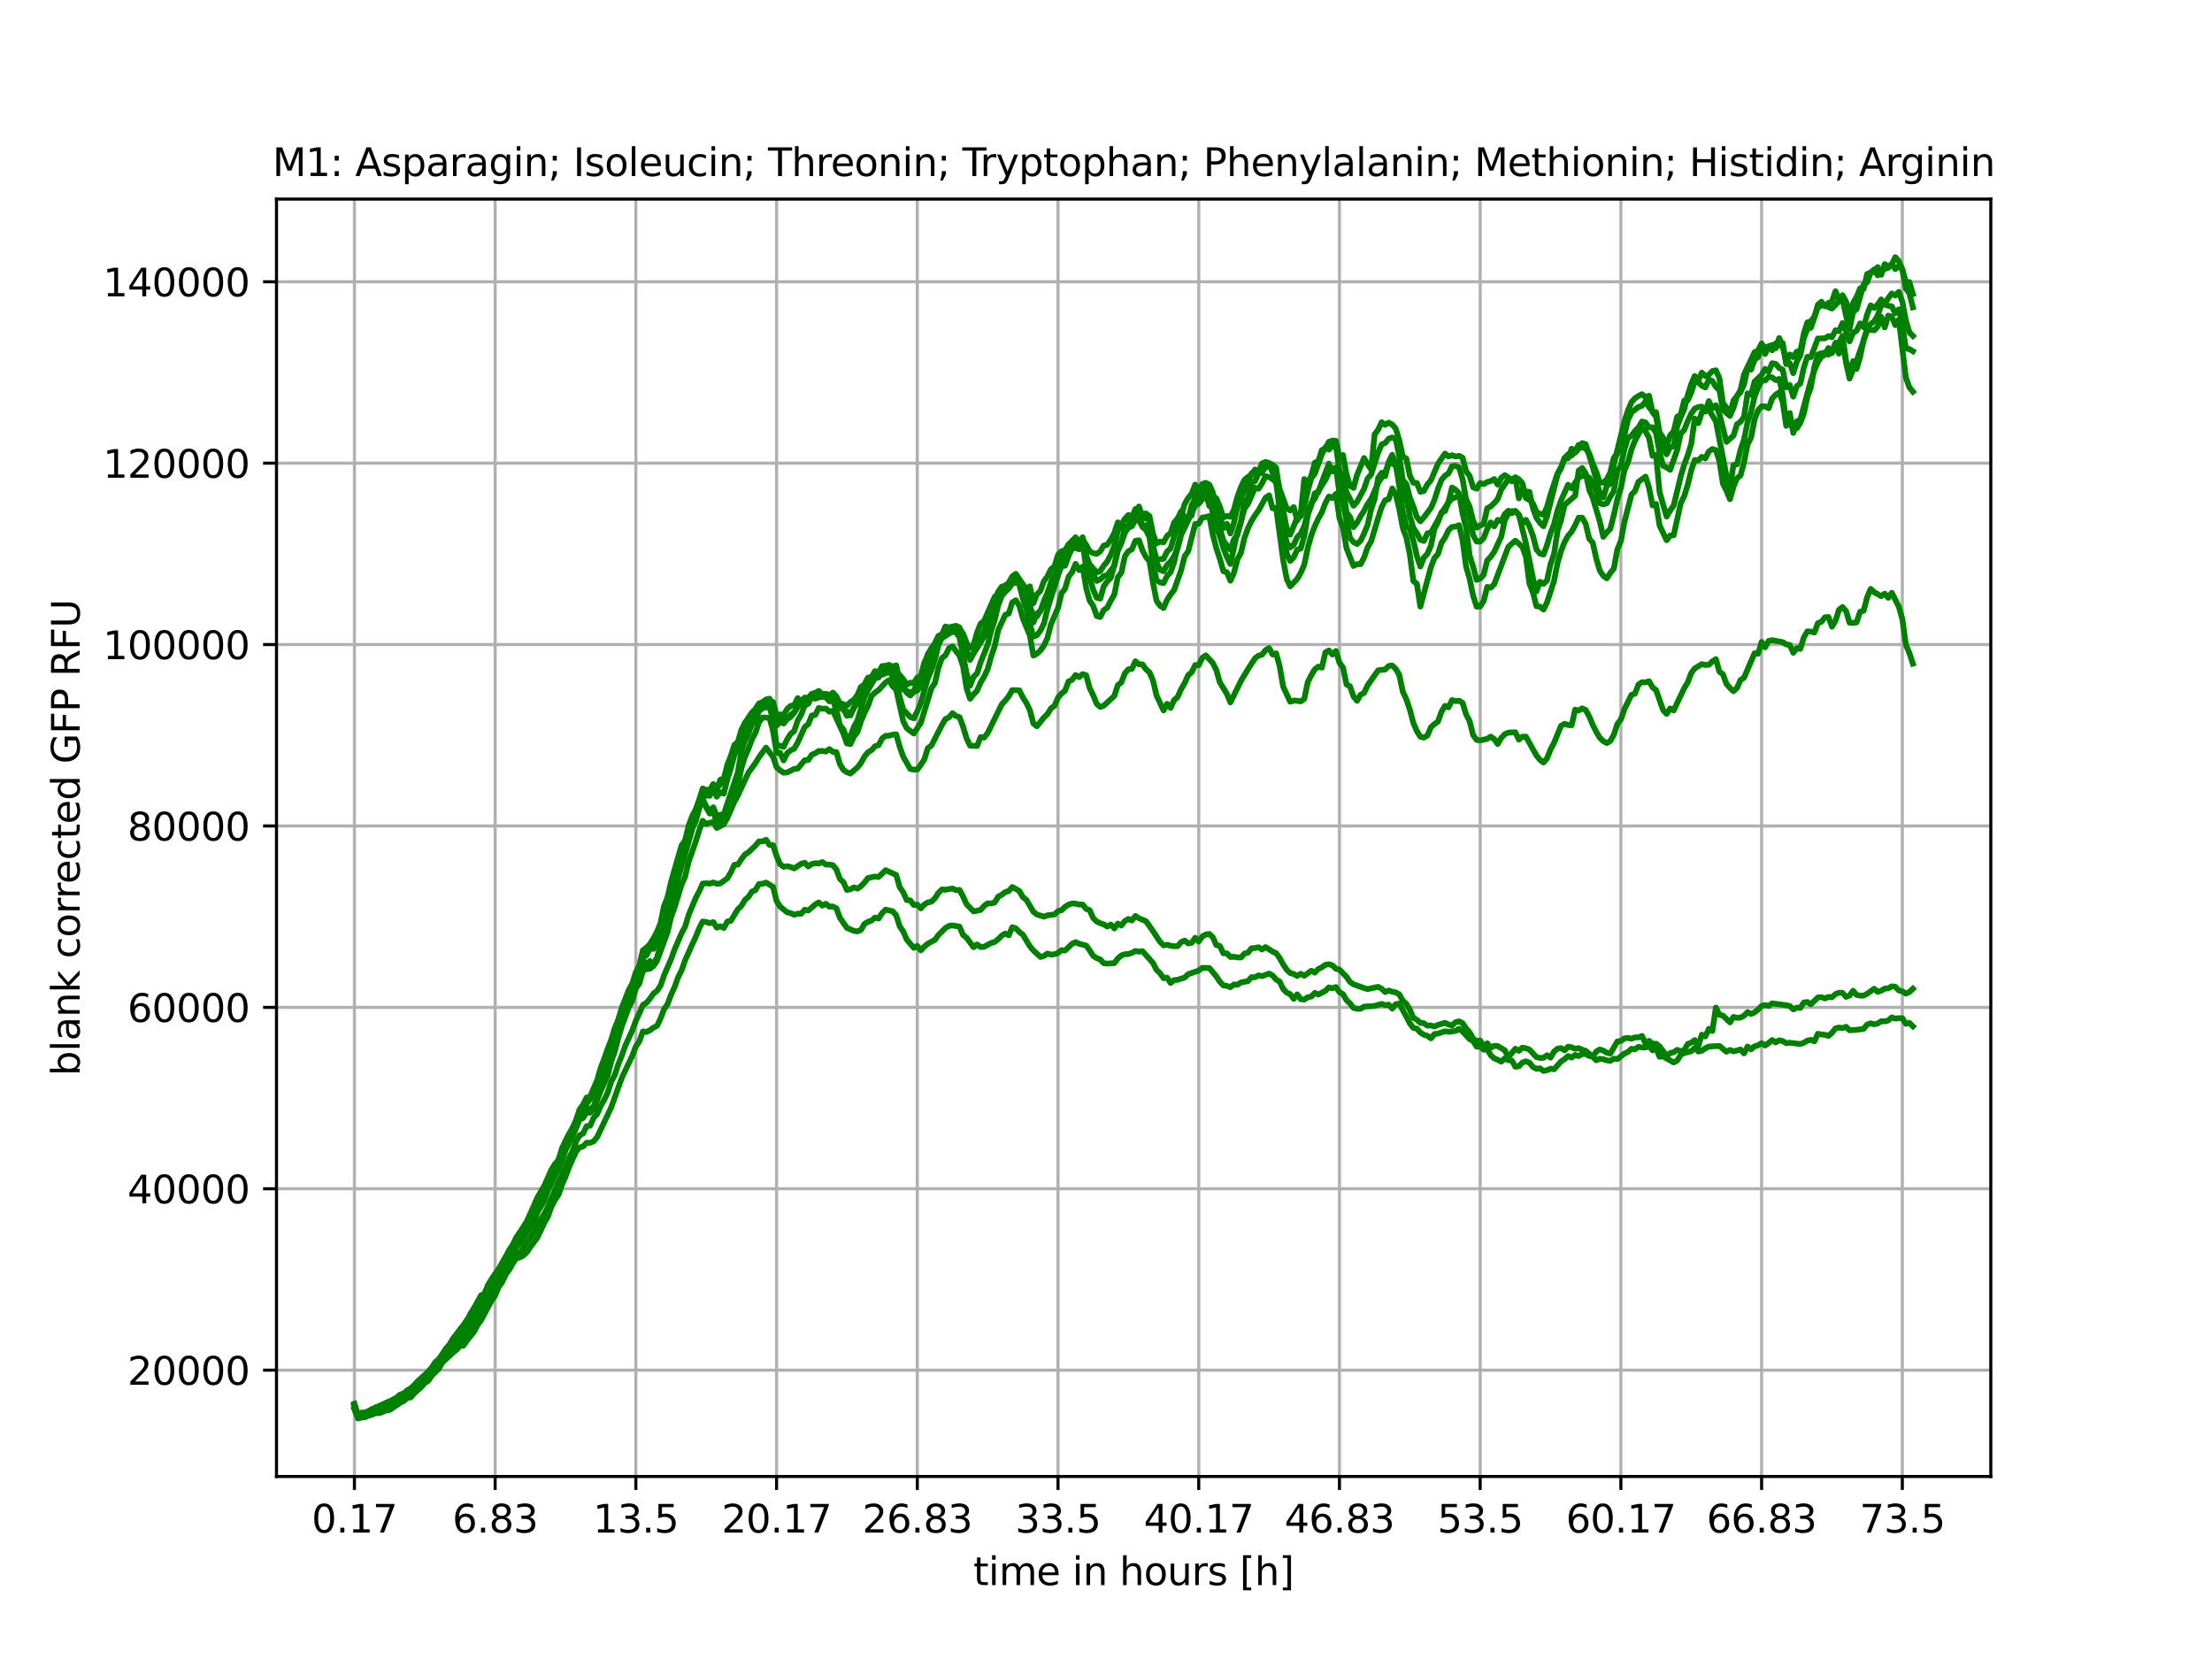 <?xml version="1.0" encoding="utf-8" standalone="no"?>
<!DOCTYPE svg PUBLIC "-//W3C//DTD SVG 1.1//EN"
  "http://www.w3.org/Graphics/SVG/1.1/DTD/svg11.dtd">
<svg xmlns:xlink="http://www.w3.org/1999/xlink" width="576pt" height="432pt" viewBox="0 0 576 432" xmlns="http://www.w3.org/2000/svg" version="1.1">
 <defs>
  <style type="text/css">*{stroke-linejoin: round; stroke-linecap: butt}</style>
 </defs>
 <g id="figure_1">
  <g id="patch_1">
   <path d="M 0 432 
L 576 432 
L 576 0 
L 0 0 
z
" style="fill: #ffffff"/>
  </g>
  <g id="axes_1">
   <g id="patch_2">
    <path d="M 72 384.48 
L 518.4 384.48 
L 518.4 51.84 
L 72 51.84 
z
" style="fill: #ffffff"/>
   </g>
   <g id="matplotlib.axis_1">
    <g id="xtick_1">
     <g id="line2d_1">
      <path d="M 92.291 384.48 
L 92.291 51.84 
" clip-path="url(#p23cfaa7efc)" style="fill: none; stroke: #b0b0b0; stroke-width: 0.8; stroke-linecap: square"/>
     </g>
     <g id="line2d_2">
      <defs>
       <path id="m30745374cc" d="M 0 0 
L 0 3.5 
" style="stroke: #000000; stroke-width: 0.8"/>
      </defs>
      <g>
       <use xlink:href="#m30745374cc" x="92.291" y="384.48" style="stroke: #000000; stroke-width: 0.8"/>
      </g>
     </g>
     <g id="text_1">
      <!-- 0.17 -->
      <g transform="translate(81.158 399.078) scale(0.1 -0.1)">
       <defs>
        <path id="DejaVuSans-30" d="M 2034 4250 
Q 1547 4250 1301 3770 
Q 1056 3291 1056 2328 
Q 1056 1369 1301 889 
Q 1547 409 2034 409 
Q 2525 409 2770 889 
Q 3016 1369 3016 2328 
Q 3016 3291 2770 3770 
Q 2525 4250 2034 4250 
z
M 2034 4750 
Q 2819 4750 3233 4129 
Q 3647 3509 3647 2328 
Q 3647 1150 3233 529 
Q 2819 -91 2034 -91 
Q 1250 -91 836 529 
Q 422 1150 422 2328 
Q 422 3509 836 4129 
Q 1250 4750 2034 4750 
z
" transform="scale(0.016)"/>
        <path id="DejaVuSans-2e" d="M 684 794 
L 1344 794 
L 1344 0 
L 684 0 
L 684 794 
z
" transform="scale(0.016)"/>
        <path id="DejaVuSans-31" d="M 794 531 
L 1825 531 
L 1825 4091 
L 703 3866 
L 703 4441 
L 1819 4666 
L 2450 4666 
L 2450 531 
L 3481 531 
L 3481 0 
L 794 0 
L 794 531 
z
" transform="scale(0.016)"/>
        <path id="DejaVuSans-37" d="M 525 4666 
L 3525 4666 
L 3525 4397 
L 1831 0 
L 1172 0 
L 2766 4134 
L 525 4134 
L 525 4666 
z
" transform="scale(0.016)"/>
       </defs>
       <use xlink:href="#DejaVuSans-30"/>
       <use xlink:href="#DejaVuSans-2e" x="63.623"/>
       <use xlink:href="#DejaVuSans-31" x="95.41"/>
       <use xlink:href="#DejaVuSans-37" x="159.033"/>
      </g>
     </g>
    </g>
    <g id="xtick_2">
     <g id="line2d_3">
      <path d="M 128.934 384.48 
L 128.934 51.84 
" clip-path="url(#p23cfaa7efc)" style="fill: none; stroke: #b0b0b0; stroke-width: 0.8; stroke-linecap: square"/>
     </g>
     <g id="line2d_4">
      <g>
       <use xlink:href="#m30745374cc" x="128.934" y="384.48" style="stroke: #000000; stroke-width: 0.8"/>
      </g>
     </g>
     <g id="text_2">
      <!-- 6.83 -->
      <g transform="translate(117.801 399.078) scale(0.1 -0.1)">
       <defs>
        <path id="DejaVuSans-36" d="M 2113 2584 
Q 1688 2584 1439 2293 
Q 1191 2003 1191 1497 
Q 1191 994 1439 701 
Q 1688 409 2113 409 
Q 2538 409 2786 701 
Q 3034 994 3034 1497 
Q 3034 2003 2786 2293 
Q 2538 2584 2113 2584 
z
M 3366 4563 
L 3366 3988 
Q 3128 4100 2886 4159 
Q 2644 4219 2406 4219 
Q 1781 4219 1451 3797 
Q 1122 3375 1075 2522 
Q 1259 2794 1537 2939 
Q 1816 3084 2150 3084 
Q 2853 3084 3261 2657 
Q 3669 2231 3669 1497 
Q 3669 778 3244 343 
Q 2819 -91 2113 -91 
Q 1303 -91 875 529 
Q 447 1150 447 2328 
Q 447 3434 972 4092 
Q 1497 4750 2381 4750 
Q 2619 4750 2861 4703 
Q 3103 4656 3366 4563 
z
" transform="scale(0.016)"/>
        <path id="DejaVuSans-38" d="M 2034 2216 
Q 1584 2216 1326 1975 
Q 1069 1734 1069 1313 
Q 1069 891 1326 650 
Q 1584 409 2034 409 
Q 2484 409 2743 651 
Q 3003 894 3003 1313 
Q 3003 1734 2745 1975 
Q 2488 2216 2034 2216 
z
M 1403 2484 
Q 997 2584 770 2862 
Q 544 3141 544 3541 
Q 544 4100 942 4425 
Q 1341 4750 2034 4750 
Q 2731 4750 3128 4425 
Q 3525 4100 3525 3541 
Q 3525 3141 3298 2862 
Q 3072 2584 2669 2484 
Q 3125 2378 3379 2068 
Q 3634 1759 3634 1313 
Q 3634 634 3220 271 
Q 2806 -91 2034 -91 
Q 1263 -91 848 271 
Q 434 634 434 1313 
Q 434 1759 690 2068 
Q 947 2378 1403 2484 
z
M 1172 3481 
Q 1172 3119 1398 2916 
Q 1625 2713 2034 2713 
Q 2441 2713 2670 2916 
Q 2900 3119 2900 3481 
Q 2900 3844 2670 4047 
Q 2441 4250 2034 4250 
Q 1625 4250 1398 4047 
Q 1172 3844 1172 3481 
z
" transform="scale(0.016)"/>
        <path id="DejaVuSans-33" d="M 2597 2516 
Q 3050 2419 3304 2112 
Q 3559 1806 3559 1356 
Q 3559 666 3084 287 
Q 2609 -91 1734 -91 
Q 1441 -91 1130 -33 
Q 819 25 488 141 
L 488 750 
Q 750 597 1062 519 
Q 1375 441 1716 441 
Q 2309 441 2620 675 
Q 2931 909 2931 1356 
Q 2931 1769 2642 2001 
Q 2353 2234 1838 2234 
L 1294 2234 
L 1294 2753 
L 1863 2753 
Q 2328 2753 2575 2939 
Q 2822 3125 2822 3475 
Q 2822 3834 2567 4026 
Q 2313 4219 1838 4219 
Q 1578 4219 1281 4162 
Q 984 4106 628 3988 
L 628 4550 
Q 988 4650 1302 4700 
Q 1616 4750 1894 4750 
Q 2613 4750 3031 4423 
Q 3450 4097 3450 3541 
Q 3450 3153 3228 2886 
Q 3006 2619 2597 2516 
z
" transform="scale(0.016)"/>
       </defs>
       <use xlink:href="#DejaVuSans-36"/>
       <use xlink:href="#DejaVuSans-2e" x="63.623"/>
       <use xlink:href="#DejaVuSans-38" x="95.41"/>
       <use xlink:href="#DejaVuSans-33" x="159.033"/>
      </g>
     </g>
    </g>
    <g id="xtick_3">
     <g id="line2d_5">
      <path d="M 165.576 384.48 
L 165.576 51.84 
" clip-path="url(#p23cfaa7efc)" style="fill: none; stroke: #b0b0b0; stroke-width: 0.8; stroke-linecap: square"/>
     </g>
     <g id="line2d_6">
      <g>
       <use xlink:href="#m30745374cc" x="165.576" y="384.48" style="stroke: #000000; stroke-width: 0.8"/>
      </g>
     </g>
     <g id="text_3">
      <!-- 13.5 -->
      <g transform="translate(154.444 399.078) scale(0.1 -0.1)">
       <defs>
        <path id="DejaVuSans-35" d="M 691 4666 
L 3169 4666 
L 3169 4134 
L 1269 4134 
L 1269 2991 
Q 1406 3038 1543 3061 
Q 1681 3084 1819 3084 
Q 2600 3084 3056 2656 
Q 3513 2228 3513 1497 
Q 3513 744 3044 326 
Q 2575 -91 1722 -91 
Q 1428 -91 1123 -41 
Q 819 9 494 109 
L 494 744 
Q 775 591 1075 516 
Q 1375 441 1709 441 
Q 2250 441 2565 725 
Q 2881 1009 2881 1497 
Q 2881 1984 2565 2268 
Q 2250 2553 1709 2553 
Q 1456 2553 1204 2497 
Q 953 2441 691 2322 
L 691 4666 
z
" transform="scale(0.016)"/>
       </defs>
       <use xlink:href="#DejaVuSans-31"/>
       <use xlink:href="#DejaVuSans-33" x="63.623"/>
       <use xlink:href="#DejaVuSans-2e" x="127.246"/>
       <use xlink:href="#DejaVuSans-35" x="159.033"/>
      </g>
     </g>
    </g>
    <g id="xtick_4">
     <g id="line2d_7">
      <path d="M 202.219 384.48 
L 202.219 51.84 
" clip-path="url(#p23cfaa7efc)" style="fill: none; stroke: #b0b0b0; stroke-width: 0.8; stroke-linecap: square"/>
     </g>
     <g id="line2d_8">
      <g>
       <use xlink:href="#m30745374cc" x="202.219" y="384.48" style="stroke: #000000; stroke-width: 0.8"/>
      </g>
     </g>
     <g id="text_4">
      <!-- 20.17 -->
      <g transform="translate(187.905 399.078) scale(0.1 -0.1)">
       <defs>
        <path id="DejaVuSans-32" d="M 1228 531 
L 3431 531 
L 3431 0 
L 469 0 
L 469 531 
Q 828 903 1448 1529 
Q 2069 2156 2228 2338 
Q 2531 2678 2651 2914 
Q 2772 3150 2772 3378 
Q 2772 3750 2511 3984 
Q 2250 4219 1831 4219 
Q 1534 4219 1204 4116 
Q 875 4013 500 3803 
L 500 4441 
Q 881 4594 1212 4672 
Q 1544 4750 1819 4750 
Q 2544 4750 2975 4387 
Q 3406 4025 3406 3419 
Q 3406 3131 3298 2873 
Q 3191 2616 2906 2266 
Q 2828 2175 2409 1742 
Q 1991 1309 1228 531 
z
" transform="scale(0.016)"/>
       </defs>
       <use xlink:href="#DejaVuSans-32"/>
       <use xlink:href="#DejaVuSans-30" x="63.623"/>
       <use xlink:href="#DejaVuSans-2e" x="127.246"/>
       <use xlink:href="#DejaVuSans-31" x="159.033"/>
       <use xlink:href="#DejaVuSans-37" x="222.656"/>
      </g>
     </g>
    </g>
    <g id="xtick_5">
     <g id="line2d_9">
      <path d="M 238.862 384.48 
L 238.862 51.84 
" clip-path="url(#p23cfaa7efc)" style="fill: none; stroke: #b0b0b0; stroke-width: 0.8; stroke-linecap: square"/>
     </g>
     <g id="line2d_10">
      <g>
       <use xlink:href="#m30745374cc" x="238.862" y="384.48" style="stroke: #000000; stroke-width: 0.8"/>
      </g>
     </g>
     <g id="text_5">
      <!-- 26.83 -->
      <g transform="translate(224.548 399.078) scale(0.1 -0.1)">
       <use xlink:href="#DejaVuSans-32"/>
       <use xlink:href="#DejaVuSans-36" x="63.623"/>
       <use xlink:href="#DejaVuSans-2e" x="127.246"/>
       <use xlink:href="#DejaVuSans-38" x="159.033"/>
       <use xlink:href="#DejaVuSans-33" x="222.656"/>
      </g>
     </g>
    </g>
    <g id="xtick_6">
     <g id="line2d_11">
      <path d="M 275.505 384.48 
L 275.505 51.84 
" clip-path="url(#p23cfaa7efc)" style="fill: none; stroke: #b0b0b0; stroke-width: 0.8; stroke-linecap: square"/>
     </g>
     <g id="line2d_12">
      <g>
       <use xlink:href="#m30745374cc" x="275.505" y="384.48" style="stroke: #000000; stroke-width: 0.8"/>
      </g>
     </g>
     <g id="text_6">
      <!-- 33.5 -->
      <g transform="translate(264.372 399.078) scale(0.1 -0.1)">
       <use xlink:href="#DejaVuSans-33"/>
       <use xlink:href="#DejaVuSans-33" x="63.623"/>
       <use xlink:href="#DejaVuSans-2e" x="127.246"/>
       <use xlink:href="#DejaVuSans-35" x="159.033"/>
      </g>
     </g>
    </g>
    <g id="xtick_7">
     <g id="line2d_13">
      <path d="M 312.147 384.48 
L 312.147 51.84 
" clip-path="url(#p23cfaa7efc)" style="fill: none; stroke: #b0b0b0; stroke-width: 0.8; stroke-linecap: square"/>
     </g>
     <g id="line2d_14">
      <g>
       <use xlink:href="#m30745374cc" x="312.147" y="384.48" style="stroke: #000000; stroke-width: 0.8"/>
      </g>
     </g>
     <g id="text_7">
      <!-- 40.17 -->
      <g transform="translate(297.833 399.078) scale(0.1 -0.1)">
       <defs>
        <path id="DejaVuSans-34" d="M 2419 4116 
L 825 1625 
L 2419 1625 
L 2419 4116 
z
M 2253 4666 
L 3047 4666 
L 3047 1625 
L 3713 1625 
L 3713 1100 
L 3047 1100 
L 3047 0 
L 2419 0 
L 2419 1100 
L 313 1100 
L 313 1709 
L 2253 4666 
z
" transform="scale(0.016)"/>
       </defs>
       <use xlink:href="#DejaVuSans-34"/>
       <use xlink:href="#DejaVuSans-30" x="63.623"/>
       <use xlink:href="#DejaVuSans-2e" x="127.246"/>
       <use xlink:href="#DejaVuSans-31" x="159.033"/>
       <use xlink:href="#DejaVuSans-37" x="222.656"/>
      </g>
     </g>
    </g>
    <g id="xtick_8">
     <g id="line2d_15">
      <path d="M 348.79 384.48 
L 348.79 51.84 
" clip-path="url(#p23cfaa7efc)" style="fill: none; stroke: #b0b0b0; stroke-width: 0.8; stroke-linecap: square"/>
     </g>
     <g id="line2d_16">
      <g>
       <use xlink:href="#m30745374cc" x="348.79" y="384.48" style="stroke: #000000; stroke-width: 0.8"/>
      </g>
     </g>
     <g id="text_8">
      <!-- 46.83 -->
      <g transform="translate(334.476 399.078) scale(0.1 -0.1)">
       <use xlink:href="#DejaVuSans-34"/>
       <use xlink:href="#DejaVuSans-36" x="63.623"/>
       <use xlink:href="#DejaVuSans-2e" x="127.246"/>
       <use xlink:href="#DejaVuSans-38" x="159.033"/>
       <use xlink:href="#DejaVuSans-33" x="222.656"/>
      </g>
     </g>
    </g>
    <g id="xtick_9">
     <g id="line2d_17">
      <path d="M 385.433 384.48 
L 385.433 51.84 
" clip-path="url(#p23cfaa7efc)" style="fill: none; stroke: #b0b0b0; stroke-width: 0.8; stroke-linecap: square"/>
     </g>
     <g id="line2d_18">
      <g>
       <use xlink:href="#m30745374cc" x="385.433" y="384.48" style="stroke: #000000; stroke-width: 0.8"/>
      </g>
     </g>
     <g id="text_9">
      <!-- 53.5 -->
      <g transform="translate(374.3 399.078) scale(0.1 -0.1)">
       <use xlink:href="#DejaVuSans-35"/>
       <use xlink:href="#DejaVuSans-33" x="63.623"/>
       <use xlink:href="#DejaVuSans-2e" x="127.246"/>
       <use xlink:href="#DejaVuSans-35" x="159.033"/>
      </g>
     </g>
    </g>
    <g id="xtick_10">
     <g id="line2d_19">
      <path d="M 422.075 384.48 
L 422.075 51.84 
" clip-path="url(#p23cfaa7efc)" style="fill: none; stroke: #b0b0b0; stroke-width: 0.8; stroke-linecap: square"/>
     </g>
     <g id="line2d_20">
      <g>
       <use xlink:href="#m30745374cc" x="422.075" y="384.48" style="stroke: #000000; stroke-width: 0.8"/>
      </g>
     </g>
     <g id="text_10">
      <!-- 60.17 -->
      <g transform="translate(407.761 399.078) scale(0.1 -0.1)">
       <use xlink:href="#DejaVuSans-36"/>
       <use xlink:href="#DejaVuSans-30" x="63.623"/>
       <use xlink:href="#DejaVuSans-2e" x="127.246"/>
       <use xlink:href="#DejaVuSans-31" x="159.033"/>
       <use xlink:href="#DejaVuSans-37" x="222.656"/>
      </g>
     </g>
    </g>
    <g id="xtick_11">
     <g id="line2d_21">
      <path d="M 458.718 384.48 
L 458.718 51.84 
" clip-path="url(#p23cfaa7efc)" style="fill: none; stroke: #b0b0b0; stroke-width: 0.8; stroke-linecap: square"/>
     </g>
     <g id="line2d_22">
      <g>
       <use xlink:href="#m30745374cc" x="458.718" y="384.48" style="stroke: #000000; stroke-width: 0.8"/>
      </g>
     </g>
     <g id="text_11">
      <!-- 66.83 -->
      <g transform="translate(444.404 399.078) scale(0.1 -0.1)">
       <use xlink:href="#DejaVuSans-36"/>
       <use xlink:href="#DejaVuSans-36" x="63.623"/>
       <use xlink:href="#DejaVuSans-2e" x="127.246"/>
       <use xlink:href="#DejaVuSans-38" x="159.033"/>
       <use xlink:href="#DejaVuSans-33" x="222.656"/>
      </g>
     </g>
    </g>
    <g id="xtick_12">
     <g id="line2d_23">
      <path d="M 495.361 384.48 
L 495.361 51.84 
" clip-path="url(#p23cfaa7efc)" style="fill: none; stroke: #b0b0b0; stroke-width: 0.8; stroke-linecap: square"/>
     </g>
     <g id="line2d_24">
      <g>
       <use xlink:href="#m30745374cc" x="495.361" y="384.48" style="stroke: #000000; stroke-width: 0.8"/>
      </g>
     </g>
     <g id="text_12">
      <!-- 73.5 -->
      <g transform="translate(484.228 399.078) scale(0.1 -0.1)">
       <use xlink:href="#DejaVuSans-37"/>
       <use xlink:href="#DejaVuSans-33" x="63.623"/>
       <use xlink:href="#DejaVuSans-2e" x="127.246"/>
       <use xlink:href="#DejaVuSans-35" x="159.033"/>
      </g>
     </g>
    </g>
    <g id="text_13">
     <!-- time in hours [h] -->
     <g transform="translate(253.452 412.757) scale(0.1 -0.1)">
      <defs>
       <path id="DejaVuSans-74" d="M 1172 4494 
L 1172 3500 
L 2356 3500 
L 2356 3053 
L 1172 3053 
L 1172 1153 
Q 1172 725 1289 603 
Q 1406 481 1766 481 
L 2356 481 
L 2356 0 
L 1766 0 
Q 1100 0 847 248 
Q 594 497 594 1153 
L 594 3053 
L 172 3053 
L 172 3500 
L 594 3500 
L 594 4494 
L 1172 4494 
z
" transform="scale(0.016)"/>
       <path id="DejaVuSans-69" d="M 603 3500 
L 1178 3500 
L 1178 0 
L 603 0 
L 603 3500 
z
M 603 4863 
L 1178 4863 
L 1178 4134 
L 603 4134 
L 603 4863 
z
" transform="scale(0.016)"/>
       <path id="DejaVuSans-6d" d="M 3328 2828 
Q 3544 3216 3844 3400 
Q 4144 3584 4550 3584 
Q 5097 3584 5394 3201 
Q 5691 2819 5691 2113 
L 5691 0 
L 5113 0 
L 5113 2094 
Q 5113 2597 4934 2840 
Q 4756 3084 4391 3084 
Q 3944 3084 3684 2787 
Q 3425 2491 3425 1978 
L 3425 0 
L 2847 0 
L 2847 2094 
Q 2847 2600 2669 2842 
Q 2491 3084 2119 3084 
Q 1678 3084 1418 2786 
Q 1159 2488 1159 1978 
L 1159 0 
L 581 0 
L 581 3500 
L 1159 3500 
L 1159 2956 
Q 1356 3278 1631 3431 
Q 1906 3584 2284 3584 
Q 2666 3584 2933 3390 
Q 3200 3197 3328 2828 
z
" transform="scale(0.016)"/>
       <path id="DejaVuSans-65" d="M 3597 1894 
L 3597 1613 
L 953 1613 
Q 991 1019 1311 708 
Q 1631 397 2203 397 
Q 2534 397 2845 478 
Q 3156 559 3463 722 
L 3463 178 
Q 3153 47 2828 -22 
Q 2503 -91 2169 -91 
Q 1331 -91 842 396 
Q 353 884 353 1716 
Q 353 2575 817 3079 
Q 1281 3584 2069 3584 
Q 2775 3584 3186 3129 
Q 3597 2675 3597 1894 
z
M 3022 2063 
Q 3016 2534 2758 2815 
Q 2500 3097 2075 3097 
Q 1594 3097 1305 2825 
Q 1016 2553 972 2059 
L 3022 2063 
z
" transform="scale(0.016)"/>
       <path id="DejaVuSans-20" transform="scale(0.016)"/>
       <path id="DejaVuSans-6e" d="M 3513 2113 
L 3513 0 
L 2938 0 
L 2938 2094 
Q 2938 2591 2744 2837 
Q 2550 3084 2163 3084 
Q 1697 3084 1428 2787 
Q 1159 2491 1159 1978 
L 1159 0 
L 581 0 
L 581 3500 
L 1159 3500 
L 1159 2956 
Q 1366 3272 1645 3428 
Q 1925 3584 2291 3584 
Q 2894 3584 3203 3211 
Q 3513 2838 3513 2113 
z
" transform="scale(0.016)"/>
       <path id="DejaVuSans-68" d="M 3513 2113 
L 3513 0 
L 2938 0 
L 2938 2094 
Q 2938 2591 2744 2837 
Q 2550 3084 2163 3084 
Q 1697 3084 1428 2787 
Q 1159 2491 1159 1978 
L 1159 0 
L 581 0 
L 581 4863 
L 1159 4863 
L 1159 2956 
Q 1366 3272 1645 3428 
Q 1925 3584 2291 3584 
Q 2894 3584 3203 3211 
Q 3513 2838 3513 2113 
z
" transform="scale(0.016)"/>
       <path id="DejaVuSans-6f" d="M 1959 3097 
Q 1497 3097 1228 2736 
Q 959 2375 959 1747 
Q 959 1119 1226 758 
Q 1494 397 1959 397 
Q 2419 397 2687 759 
Q 2956 1122 2956 1747 
Q 2956 2369 2687 2733 
Q 2419 3097 1959 3097 
z
M 1959 3584 
Q 2709 3584 3137 3096 
Q 3566 2609 3566 1747 
Q 3566 888 3137 398 
Q 2709 -91 1959 -91 
Q 1206 -91 779 398 
Q 353 888 353 1747 
Q 353 2609 779 3096 
Q 1206 3584 1959 3584 
z
" transform="scale(0.016)"/>
       <path id="DejaVuSans-75" d="M 544 1381 
L 544 3500 
L 1119 3500 
L 1119 1403 
Q 1119 906 1312 657 
Q 1506 409 1894 409 
Q 2359 409 2629 706 
Q 2900 1003 2900 1516 
L 2900 3500 
L 3475 3500 
L 3475 0 
L 2900 0 
L 2900 538 
Q 2691 219 2414 64 
Q 2138 -91 1772 -91 
Q 1169 -91 856 284 
Q 544 659 544 1381 
z
M 1991 3584 
L 1991 3584 
z
" transform="scale(0.016)"/>
       <path id="DejaVuSans-72" d="M 2631 2963 
Q 2534 3019 2420 3045 
Q 2306 3072 2169 3072 
Q 1681 3072 1420 2755 
Q 1159 2438 1159 1844 
L 1159 0 
L 581 0 
L 581 3500 
L 1159 3500 
L 1159 2956 
Q 1341 3275 1631 3429 
Q 1922 3584 2338 3584 
Q 2397 3584 2469 3576 
Q 2541 3569 2628 3553 
L 2631 2963 
z
" transform="scale(0.016)"/>
       <path id="DejaVuSans-73" d="M 2834 3397 
L 2834 2853 
Q 2591 2978 2328 3040 
Q 2066 3103 1784 3103 
Q 1356 3103 1142 2972 
Q 928 2841 928 2578 
Q 928 2378 1081 2264 
Q 1234 2150 1697 2047 
L 1894 2003 
Q 2506 1872 2764 1633 
Q 3022 1394 3022 966 
Q 3022 478 2636 193 
Q 2250 -91 1575 -91 
Q 1294 -91 989 -36 
Q 684 19 347 128 
L 347 722 
Q 666 556 975 473 
Q 1284 391 1588 391 
Q 1994 391 2212 530 
Q 2431 669 2431 922 
Q 2431 1156 2273 1281 
Q 2116 1406 1581 1522 
L 1381 1569 
Q 847 1681 609 1914 
Q 372 2147 372 2553 
Q 372 3047 722 3315 
Q 1072 3584 1716 3584 
Q 2034 3584 2315 3537 
Q 2597 3491 2834 3397 
z
" transform="scale(0.016)"/>
       <path id="DejaVuSans-5b" d="M 550 4863 
L 1875 4863 
L 1875 4416 
L 1125 4416 
L 1125 -397 
L 1875 -397 
L 1875 -844 
L 550 -844 
L 550 4863 
z
" transform="scale(0.016)"/>
       <path id="DejaVuSans-5d" d="M 1947 4863 
L 1947 -844 
L 622 -844 
L 622 -397 
L 1369 -397 
L 1369 4416 
L 622 4416 
L 622 4863 
L 1947 4863 
z
" transform="scale(0.016)"/>
      </defs>
      <use xlink:href="#DejaVuSans-74"/>
      <use xlink:href="#DejaVuSans-69" x="39.209"/>
      <use xlink:href="#DejaVuSans-6d" x="66.992"/>
      <use xlink:href="#DejaVuSans-65" x="164.404"/>
      <use xlink:href="#DejaVuSans-20" x="225.928"/>
      <use xlink:href="#DejaVuSans-69" x="257.715"/>
      <use xlink:href="#DejaVuSans-6e" x="285.498"/>
      <use xlink:href="#DejaVuSans-20" x="348.877"/>
      <use xlink:href="#DejaVuSans-68" x="380.664"/>
      <use xlink:href="#DejaVuSans-6f" x="444.043"/>
      <use xlink:href="#DejaVuSans-75" x="505.225"/>
      <use xlink:href="#DejaVuSans-72" x="568.604"/>
      <use xlink:href="#DejaVuSans-73" x="609.717"/>
      <use xlink:href="#DejaVuSans-20" x="661.816"/>
      <use xlink:href="#DejaVuSans-5b" x="693.604"/>
      <use xlink:href="#DejaVuSans-68" x="732.617"/>
      <use xlink:href="#DejaVuSans-5d" x="795.996"/>
     </g>
    </g>
   </g>
   <g id="matplotlib.axis_2">
    <g id="ytick_1">
     <g id="line2d_25">
      <path d="M 72 356.786 
L 518.4 356.786 
" clip-path="url(#p23cfaa7efc)" style="fill: none; stroke: #b0b0b0; stroke-width: 0.8; stroke-linecap: square"/>
     </g>
     <g id="line2d_26">
      <defs>
       <path id="mabd7ff3284" d="M 0 0 
L -3.5 0 
" style="stroke: #000000; stroke-width: 0.8"/>
      </defs>
      <g>
       <use xlink:href="#mabd7ff3284" x="72" y="356.786" style="stroke: #000000; stroke-width: 0.8"/>
      </g>
     </g>
     <g id="text_14">
      <!-- 20000 -->
      <g transform="translate(33.188 360.585) scale(0.1 -0.1)">
       <use xlink:href="#DejaVuSans-32"/>
       <use xlink:href="#DejaVuSans-30" x="63.623"/>
       <use xlink:href="#DejaVuSans-30" x="127.246"/>
       <use xlink:href="#DejaVuSans-30" x="190.869"/>
       <use xlink:href="#DejaVuSans-30" x="254.492"/>
      </g>
     </g>
    </g>
    <g id="ytick_2">
     <g id="line2d_27">
      <path d="M 72 309.55 
L 518.4 309.55 
" clip-path="url(#p23cfaa7efc)" style="fill: none; stroke: #b0b0b0; stroke-width: 0.8; stroke-linecap: square"/>
     </g>
     <g id="line2d_28">
      <g>
       <use xlink:href="#mabd7ff3284" x="72" y="309.55" style="stroke: #000000; stroke-width: 0.8"/>
      </g>
     </g>
     <g id="text_15">
      <!-- 40000 -->
      <g transform="translate(33.188 313.349) scale(0.1 -0.1)">
       <use xlink:href="#DejaVuSans-34"/>
       <use xlink:href="#DejaVuSans-30" x="63.623"/>
       <use xlink:href="#DejaVuSans-30" x="127.246"/>
       <use xlink:href="#DejaVuSans-30" x="190.869"/>
       <use xlink:href="#DejaVuSans-30" x="254.492"/>
      </g>
     </g>
    </g>
    <g id="ytick_3">
     <g id="line2d_29">
      <path d="M 72 262.314 
L 518.4 262.314 
" clip-path="url(#p23cfaa7efc)" style="fill: none; stroke: #b0b0b0; stroke-width: 0.8; stroke-linecap: square"/>
     </g>
     <g id="line2d_30">
      <g>
       <use xlink:href="#mabd7ff3284" x="72" y="262.314" style="stroke: #000000; stroke-width: 0.8"/>
      </g>
     </g>
     <g id="text_16">
      <!-- 60000 -->
      <g transform="translate(33.188 266.113) scale(0.1 -0.1)">
       <use xlink:href="#DejaVuSans-36"/>
       <use xlink:href="#DejaVuSans-30" x="63.623"/>
       <use xlink:href="#DejaVuSans-30" x="127.246"/>
       <use xlink:href="#DejaVuSans-30" x="190.869"/>
       <use xlink:href="#DejaVuSans-30" x="254.492"/>
      </g>
     </g>
    </g>
    <g id="ytick_4">
     <g id="line2d_31">
      <path d="M 72 215.078 
L 518.4 215.078 
" clip-path="url(#p23cfaa7efc)" style="fill: none; stroke: #b0b0b0; stroke-width: 0.8; stroke-linecap: square"/>
     </g>
     <g id="line2d_32">
      <g>
       <use xlink:href="#mabd7ff3284" x="72" y="215.078" style="stroke: #000000; stroke-width: 0.8"/>
      </g>
     </g>
     <g id="text_17">
      <!-- 80000 -->
      <g transform="translate(33.188 218.877) scale(0.1 -0.1)">
       <use xlink:href="#DejaVuSans-38"/>
       <use xlink:href="#DejaVuSans-30" x="63.623"/>
       <use xlink:href="#DejaVuSans-30" x="127.246"/>
       <use xlink:href="#DejaVuSans-30" x="190.869"/>
       <use xlink:href="#DejaVuSans-30" x="254.492"/>
      </g>
     </g>
    </g>
    <g id="ytick_5">
     <g id="line2d_33">
      <path d="M 72 167.842 
L 518.4 167.842 
" clip-path="url(#p23cfaa7efc)" style="fill: none; stroke: #b0b0b0; stroke-width: 0.8; stroke-linecap: square"/>
     </g>
     <g id="line2d_34">
      <g>
       <use xlink:href="#mabd7ff3284" x="72" y="167.842" style="stroke: #000000; stroke-width: 0.8"/>
      </g>
     </g>
     <g id="text_18">
      <!-- 100000 -->
      <g transform="translate(26.825 171.641) scale(0.1 -0.1)">
       <use xlink:href="#DejaVuSans-31"/>
       <use xlink:href="#DejaVuSans-30" x="63.623"/>
       <use xlink:href="#DejaVuSans-30" x="127.246"/>
       <use xlink:href="#DejaVuSans-30" x="190.869"/>
       <use xlink:href="#DejaVuSans-30" x="254.492"/>
       <use xlink:href="#DejaVuSans-30" x="318.115"/>
      </g>
     </g>
    </g>
    <g id="ytick_6">
     <g id="line2d_35">
      <path d="M 72 120.606 
L 518.4 120.606 
" clip-path="url(#p23cfaa7efc)" style="fill: none; stroke: #b0b0b0; stroke-width: 0.8; stroke-linecap: square"/>
     </g>
     <g id="line2d_36">
      <g>
       <use xlink:href="#mabd7ff3284" x="72" y="120.606" style="stroke: #000000; stroke-width: 0.8"/>
      </g>
     </g>
     <g id="text_19">
      <!-- 120000 -->
      <g transform="translate(26.825 124.405) scale(0.1 -0.1)">
       <use xlink:href="#DejaVuSans-31"/>
       <use xlink:href="#DejaVuSans-32" x="63.623"/>
       <use xlink:href="#DejaVuSans-30" x="127.246"/>
       <use xlink:href="#DejaVuSans-30" x="190.869"/>
       <use xlink:href="#DejaVuSans-30" x="254.492"/>
       <use xlink:href="#DejaVuSans-30" x="318.115"/>
      </g>
     </g>
    </g>
    <g id="ytick_7">
     <g id="line2d_37">
      <path d="M 72 73.37 
L 518.4 73.37 
" clip-path="url(#p23cfaa7efc)" style="fill: none; stroke: #b0b0b0; stroke-width: 0.8; stroke-linecap: square"/>
     </g>
     <g id="line2d_38">
      <g>
       <use xlink:href="#mabd7ff3284" x="72" y="73.37" style="stroke: #000000; stroke-width: 0.8"/>
      </g>
     </g>
     <g id="text_20">
      <!-- 140000 -->
      <g transform="translate(26.825 77.169) scale(0.1 -0.1)">
       <use xlink:href="#DejaVuSans-31"/>
       <use xlink:href="#DejaVuSans-34" x="63.623"/>
       <use xlink:href="#DejaVuSans-30" x="127.246"/>
       <use xlink:href="#DejaVuSans-30" x="190.869"/>
       <use xlink:href="#DejaVuSans-30" x="254.492"/>
       <use xlink:href="#DejaVuSans-30" x="318.115"/>
      </g>
     </g>
    </g>
    <g id="text_21">
     <!-- blank corrected GFP RFU -->
     <g transform="translate(20.745 280.149) rotate(-90) scale(0.1 -0.1)">
      <defs>
       <path id="DejaVuSans-62" d="M 3116 1747 
Q 3116 2381 2855 2742 
Q 2594 3103 2138 3103 
Q 1681 3103 1420 2742 
Q 1159 2381 1159 1747 
Q 1159 1113 1420 752 
Q 1681 391 2138 391 
Q 2594 391 2855 752 
Q 3116 1113 3116 1747 
z
M 1159 2969 
Q 1341 3281 1617 3432 
Q 1894 3584 2278 3584 
Q 2916 3584 3314 3078 
Q 3713 2572 3713 1747 
Q 3713 922 3314 415 
Q 2916 -91 2278 -91 
Q 1894 -91 1617 61 
Q 1341 213 1159 525 
L 1159 0 
L 581 0 
L 581 4863 
L 1159 4863 
L 1159 2969 
z
" transform="scale(0.016)"/>
       <path id="DejaVuSans-6c" d="M 603 4863 
L 1178 4863 
L 1178 0 
L 603 0 
L 603 4863 
z
" transform="scale(0.016)"/>
       <path id="DejaVuSans-61" d="M 2194 1759 
Q 1497 1759 1228 1600 
Q 959 1441 959 1056 
Q 959 750 1161 570 
Q 1363 391 1709 391 
Q 2188 391 2477 730 
Q 2766 1069 2766 1631 
L 2766 1759 
L 2194 1759 
z
M 3341 1997 
L 3341 0 
L 2766 0 
L 2766 531 
Q 2569 213 2275 61 
Q 1981 -91 1556 -91 
Q 1019 -91 701 211 
Q 384 513 384 1019 
Q 384 1609 779 1909 
Q 1175 2209 1959 2209 
L 2766 2209 
L 2766 2266 
Q 2766 2663 2505 2880 
Q 2244 3097 1772 3097 
Q 1472 3097 1187 3025 
Q 903 2953 641 2809 
L 641 3341 
Q 956 3463 1253 3523 
Q 1550 3584 1831 3584 
Q 2591 3584 2966 3190 
Q 3341 2797 3341 1997 
z
" transform="scale(0.016)"/>
       <path id="DejaVuSans-6b" d="M 581 4863 
L 1159 4863 
L 1159 1991 
L 2875 3500 
L 3609 3500 
L 1753 1863 
L 3688 0 
L 2938 0 
L 1159 1709 
L 1159 0 
L 581 0 
L 581 4863 
z
" transform="scale(0.016)"/>
       <path id="DejaVuSans-63" d="M 3122 3366 
L 3122 2828 
Q 2878 2963 2633 3030 
Q 2388 3097 2138 3097 
Q 1578 3097 1268 2742 
Q 959 2388 959 1747 
Q 959 1106 1268 751 
Q 1578 397 2138 397 
Q 2388 397 2633 464 
Q 2878 531 3122 666 
L 3122 134 
Q 2881 22 2623 -34 
Q 2366 -91 2075 -91 
Q 1284 -91 818 406 
Q 353 903 353 1747 
Q 353 2603 823 3093 
Q 1294 3584 2113 3584 
Q 2378 3584 2631 3529 
Q 2884 3475 3122 3366 
z
" transform="scale(0.016)"/>
       <path id="DejaVuSans-64" d="M 2906 2969 
L 2906 4863 
L 3481 4863 
L 3481 0 
L 2906 0 
L 2906 525 
Q 2725 213 2448 61 
Q 2172 -91 1784 -91 
Q 1150 -91 751 415 
Q 353 922 353 1747 
Q 353 2572 751 3078 
Q 1150 3584 1784 3584 
Q 2172 3584 2448 3432 
Q 2725 3281 2906 2969 
z
M 947 1747 
Q 947 1113 1208 752 
Q 1469 391 1925 391 
Q 2381 391 2643 752 
Q 2906 1113 2906 1747 
Q 2906 2381 2643 2742 
Q 2381 3103 1925 3103 
Q 1469 3103 1208 2742 
Q 947 2381 947 1747 
z
" transform="scale(0.016)"/>
       <path id="DejaVuSans-47" d="M 3809 666 
L 3809 1919 
L 2778 1919 
L 2778 2438 
L 4434 2438 
L 4434 434 
Q 4069 175 3628 42 
Q 3188 -91 2688 -91 
Q 1594 -91 976 548 
Q 359 1188 359 2328 
Q 359 3472 976 4111 
Q 1594 4750 2688 4750 
Q 3144 4750 3555 4637 
Q 3966 4525 4313 4306 
L 4313 3634 
Q 3963 3931 3569 4081 
Q 3175 4231 2741 4231 
Q 1884 4231 1454 3753 
Q 1025 3275 1025 2328 
Q 1025 1384 1454 906 
Q 1884 428 2741 428 
Q 3075 428 3337 486 
Q 3600 544 3809 666 
z
" transform="scale(0.016)"/>
       <path id="DejaVuSans-46" d="M 628 4666 
L 3309 4666 
L 3309 4134 
L 1259 4134 
L 1259 2759 
L 3109 2759 
L 3109 2228 
L 1259 2228 
L 1259 0 
L 628 0 
L 628 4666 
z
" transform="scale(0.016)"/>
       <path id="DejaVuSans-50" d="M 1259 4147 
L 1259 2394 
L 2053 2394 
Q 2494 2394 2734 2622 
Q 2975 2850 2975 3272 
Q 2975 3691 2734 3919 
Q 2494 4147 2053 4147 
L 1259 4147 
z
M 628 4666 
L 2053 4666 
Q 2838 4666 3239 4311 
Q 3641 3956 3641 3272 
Q 3641 2581 3239 2228 
Q 2838 1875 2053 1875 
L 1259 1875 
L 1259 0 
L 628 0 
L 628 4666 
z
" transform="scale(0.016)"/>
       <path id="DejaVuSans-52" d="M 2841 2188 
Q 3044 2119 3236 1894 
Q 3428 1669 3622 1275 
L 4263 0 
L 3584 0 
L 2988 1197 
Q 2756 1666 2539 1819 
Q 2322 1972 1947 1972 
L 1259 1972 
L 1259 0 
L 628 0 
L 628 4666 
L 2053 4666 
Q 2853 4666 3247 4331 
Q 3641 3997 3641 3322 
Q 3641 2881 3436 2590 
Q 3231 2300 2841 2188 
z
M 1259 4147 
L 1259 2491 
L 2053 2491 
Q 2509 2491 2742 2702 
Q 2975 2913 2975 3322 
Q 2975 3731 2742 3939 
Q 2509 4147 2053 4147 
L 1259 4147 
z
" transform="scale(0.016)"/>
       <path id="DejaVuSans-55" d="M 556 4666 
L 1191 4666 
L 1191 1831 
Q 1191 1081 1462 751 
Q 1734 422 2344 422 
Q 2950 422 3222 751 
Q 3494 1081 3494 1831 
L 3494 4666 
L 4128 4666 
L 4128 1753 
Q 4128 841 3676 375 
Q 3225 -91 2344 -91 
Q 1459 -91 1007 375 
Q 556 841 556 1753 
L 556 4666 
z
" transform="scale(0.016)"/>
      </defs>
      <use xlink:href="#DejaVuSans-62"/>
      <use xlink:href="#DejaVuSans-6c" x="63.477"/>
      <use xlink:href="#DejaVuSans-61" x="91.26"/>
      <use xlink:href="#DejaVuSans-6e" x="152.539"/>
      <use xlink:href="#DejaVuSans-6b" x="215.918"/>
      <use xlink:href="#DejaVuSans-20" x="273.828"/>
      <use xlink:href="#DejaVuSans-63" x="305.615"/>
      <use xlink:href="#DejaVuSans-6f" x="360.596"/>
      <use xlink:href="#DejaVuSans-72" x="421.777"/>
      <use xlink:href="#DejaVuSans-72" x="461.141"/>
      <use xlink:href="#DejaVuSans-65" x="500.004"/>
      <use xlink:href="#DejaVuSans-63" x="561.527"/>
      <use xlink:href="#DejaVuSans-74" x="616.508"/>
      <use xlink:href="#DejaVuSans-65" x="655.717"/>
      <use xlink:href="#DejaVuSans-64" x="717.24"/>
      <use xlink:href="#DejaVuSans-20" x="780.717"/>
      <use xlink:href="#DejaVuSans-47" x="812.504"/>
      <use xlink:href="#DejaVuSans-46" x="889.994"/>
      <use xlink:href="#DejaVuSans-50" x="947.514"/>
      <use xlink:href="#DejaVuSans-20" x="1007.816"/>
      <use xlink:href="#DejaVuSans-52" x="1039.604"/>
      <use xlink:href="#DejaVuSans-46" x="1109.086"/>
      <use xlink:href="#DejaVuSans-55" x="1166.605"/>
     </g>
    </g>
   </g>
   <g id="line2d_39">
    <path d="M 92.291 366.92 
L 93.207 369.02 
L 94.123 369.051 
L 97.787 367.922 
L 98.703 368.009 
L 100.536 367.296 
L 101.452 367.152 
L 106.032 364.041 
L 106.948 363.876 
L 107.864 362.834 
L 109.696 361.183 
L 110.612 360.118 
L 111.528 359.561 
L 112.444 358.189 
L 114.277 356.406 
L 115.193 354.759 
L 116.109 353.647 
L 117.941 351.861 
L 118.857 350.801 
L 120.689 349.025 
L 123.437 345.152 
L 124.353 343.725 
L 126.185 341.181 
L 128.018 337.686 
L 130.766 333.116 
L 131.682 330.96 
L 133.514 328.029 
L 134.43 326.76 
L 135.346 326.127 
L 136.262 325.022 
L 137.178 323.461 
L 138.094 322.311 
L 139.926 319.45 
L 140.843 317.49 
L 141.759 316.038 
L 142.675 314.205 
L 145.423 307.762 
L 146.339 305.953 
L 148.171 301.482 
L 149.087 299.765 
L 150.003 297.283 
L 150.919 295.613 
L 151.835 295.174 
L 152.751 293.235 
L 153.667 293.133 
L 154.584 291.092 
L 155.5 290.091 
L 156.416 287.961 
L 157.332 286.414 
L 158.248 284.503 
L 159.164 281.596 
L 160.08 279.987 
L 160.996 277.153 
L 161.912 274.895 
L 162.828 272.292 
L 164.66 268.31 
L 165.576 265.776 
L 166.492 263.868 
L 167.408 261.679 
L 168.325 261.147 
L 169.241 260.061 
L 170.157 258.724 
L 171.073 258.037 
L 171.989 256.676 
L 172.905 254.036 
L 174.737 249.784 
L 175.653 247.248 
L 177.485 242.999 
L 178.401 241.303 
L 179.317 238.264 
L 181.15 233.852 
L 182.066 232.118 
L 182.982 230.078 
L 183.898 230.004 
L 184.814 230.106 
L 185.73 229.785 
L 186.646 230.146 
L 187.562 230.059 
L 189.394 228.705 
L 190.31 227.168 
L 191.226 225.184 
L 192.142 225.149 
L 193.058 223.729 
L 193.974 222.532 
L 194.891 221.939 
L 196.723 220.189 
L 197.639 219.095 
L 198.555 219.119 
L 199.471 218.691 
L 200.387 220.026 
L 201.303 220.09 
L 202.219 222.898 
L 203.135 225.038 
L 204.051 225.73 
L 204.967 225.543 
L 205.883 225.772 
L 206.799 226.136 
L 208.632 224.929 
L 209.548 224.655 
L 210.464 225.628 
L 211.38 224.983 
L 212.296 224.773 
L 213.212 224.842 
L 214.128 224.478 
L 215.044 225.125 
L 215.96 225.144 
L 216.876 225.288 
L 217.792 226.389 
L 218.708 228.866 
L 219.624 229.726 
L 220.54 231.75 
L 221.457 231.556 
L 222.373 231.072 
L 223.289 231.386 
L 224.205 230.753 
L 225.121 229.787 
L 226.037 228.63 
L 227.869 228.25 
L 228.785 228.365 
L 230.617 226.596 
L 233.365 227.832 
L 234.281 231.015 
L 235.198 232.347 
L 236.114 234.386 
L 237.03 234.456 
L 237.946 235.677 
L 238.862 235.564 
L 239.778 236.544 
L 240.694 235.529 
L 241.61 234.981 
L 242.526 234.806 
L 243.442 233.92 
L 244.358 232.517 
L 245.274 231.608 
L 246.19 231.693 
L 248.022 231.355 
L 248.939 231.797 
L 249.855 231.726 
L 250.771 233.42 
L 251.687 235.451 
L 253.519 237.331 
L 255.351 236.939 
L 256.267 235.897 
L 257.183 235.224 
L 258.099 235.257 
L 259.015 235.004 
L 259.931 233.493 
L 260.847 232.999 
L 261.764 232.307 
L 262.68 232.012 
L 263.596 230.97 
L 265.428 232.021 
L 266.344 233.585 
L 267.26 234.31 
L 269.092 237.416 
L 270.008 238.138 
L 271.84 238.691 
L 272.756 238.344 
L 274.588 238.12 
L 275.505 237.258 
L 276.421 237.024 
L 277.337 236.138 
L 278.253 235.562 
L 279.169 235.274 
L 280.085 235.304 
L 281.001 235.55 
L 281.917 235.545 
L 282.833 236.681 
L 283.749 237.017 
L 284.665 239.057 
L 285.581 239.969 
L 286.497 240.406 
L 287.413 240.708 
L 288.329 241.263 
L 289.246 240.748 
L 290.162 241.769 
L 291.078 240.496 
L 291.994 241.01 
L 292.91 239.832 
L 293.826 239.296 
L 294.742 239.695 
L 295.658 238.514 
L 296.574 239.116 
L 298.406 239.87 
L 300.238 242.458 
L 302.071 245.231 
L 302.987 246.178 
L 303.903 246.008 
L 304.819 246.268 
L 305.735 246.395 
L 306.651 246.383 
L 307.567 245.316 
L 308.483 244.926 
L 309.399 245.656 
L 310.315 245.51 
L 311.231 244.192 
L 312.147 245.174 
L 313.063 243.856 
L 313.979 243.344 
L 314.895 243.207 
L 315.812 244.057 
L 316.728 246.076 
L 317.644 246.334 
L 318.56 248.247 
L 319.476 248.256 
L 320.392 249.201 
L 321.308 249.137 
L 322.224 249.298 
L 323.14 249.333 
L 324.056 248.315 
L 324.972 248.063 
L 325.888 246.939 
L 326.804 246.863 
L 327.72 246.653 
L 328.636 247.253 
L 329.553 246.615 
L 331.385 247.805 
L 332.301 248.204 
L 333.217 249.456 
L 334.133 251.128 
L 335.049 252.496 
L 335.965 253.374 
L 336.881 253.634 
L 337.797 254.128 
L 338.713 253.559 
L 339.629 254.102 
L 341.461 252.772 
L 342.378 253.271 
L 343.294 252.326 
L 344.21 251.879 
L 345.126 251.239 
L 346.042 251.079 
L 346.958 251.381 
L 347.874 252.257 
L 348.79 252.486 
L 350.622 254.366 
L 351.538 255.698 
L 352.454 256.308 
L 355.202 257.295 
L 356.119 257.564 
L 358.867 256.971 
L 359.783 257.467 
L 360.699 258.334 
L 361.615 257.928 
L 362.531 258.244 
L 363.447 258.431 
L 364.363 258.934 
L 365.279 260.58 
L 366.195 261.379 
L 367.111 262.878 
L 368.027 265.049 
L 368.943 265.561 
L 369.86 266.35 
L 370.776 266.456 
L 371.692 267.082 
L 372.608 267.014 
L 373.524 267.321 
L 374.44 266.893 
L 376.272 266.336 
L 377.188 266.778 
L 378.104 267.023 
L 379.02 266.194 
L 379.936 265.953 
L 380.852 266.43 
L 381.768 267.784 
L 382.685 268.83 
L 383.601 270.471 
L 384.517 271.078 
L 385.433 270.96 
L 386.349 272.543 
L 387.265 271.664 
L 388.181 272.829 
L 389.097 272.337 
L 390.013 272.396 
L 391.845 273.488 
L 392.761 275.271 
L 394.593 273.091 
L 395.509 273.639 
L 396.426 272.807 
L 397.342 272.97 
L 398.258 273.313 
L 400.09 275.271 
L 401.006 275.478 
L 401.922 275.455 
L 402.838 274.784 
L 403.754 275.41 
L 404.67 273.825 
L 405.586 273.081 
L 406.502 272.93 
L 407.418 273.513 
L 408.334 272.545 
L 409.25 272.736 
L 410.167 273.098 
L 411.083 272.932 
L 411.999 273.353 
L 412.915 273.632 
L 414.747 275.181 
L 415.663 273.813 
L 416.579 273.289 
L 417.495 273.582 
L 418.411 274.13 
L 419.327 274.342 
L 421.159 271.185 
L 422.075 271.078 
L 422.992 270.391 
L 423.908 270.28 
L 424.824 270.469 
L 425.74 270.141 
L 426.656 270.129 
L 427.572 269.763 
L 428.488 271.723 
L 429.404 271.029 
L 430.32 271.796 
L 431.236 271.778 
L 432.152 272.472 
L 433.984 274.957 
L 434.9 274.231 
L 435.816 274.005 
L 436.733 273.374 
L 437.649 273.719 
L 438.565 273.492 
L 439.481 271.839 
L 440.397 271.511 
L 441.313 270.84 
L 442.229 272.453 
L 443.145 269.425 
L 444.061 269.888 
L 444.977 267.897 
L 445.893 268.478 
L 446.809 262.378 
L 447.725 264.26 
L 448.641 264.456 
L 450.474 266.237 
L 451.39 264.815 
L 452.306 265.049 
L 453.222 264.978 
L 454.138 264.491 
L 455.054 263.547 
L 455.97 264.04 
L 456.886 263.613 
L 457.802 262.888 
L 458.718 261.943 
L 459.634 261.716 
L 460.55 261.952 
L 461.466 261.272 
L 465.131 261.761 
L 466.047 261.957 
L 466.963 262.841 
L 467.879 262.38 
L 468.795 262.463 
L 469.711 261.055 
L 470.627 260.925 
L 471.543 261.53 
L 473.375 259.747 
L 474.291 259.645 
L 475.207 259.987 
L 476.123 259.6 
L 477.04 259.692 
L 477.956 258.856 
L 478.872 258.495 
L 479.788 258.535 
L 480.704 259.591 
L 481.62 259.243 
L 482.536 257.987 
L 483.452 259.071 
L 484.368 259.258 
L 485.284 259.258 
L 486.2 258.776 
L 488.032 257.458 
L 488.948 258.285 
L 489.864 257.978 
L 490.781 257.418 
L 491.697 257.373 
L 492.613 256.842 
L 493.529 256.936 
L 494.445 257.89 
L 495.361 258.133 
L 496.277 258.736 
L 497.193 258.348 
L 498.109 257.472 
L 498.109 257.472 
" clip-path="url(#p23cfaa7efc)" style="fill: none; stroke: #008000; stroke-width: 1.5; stroke-linecap: square"/>
   </g>
   <g id="line2d_40">
    <path d="M 92.291 366.925 
L 93.207 369.36 
L 94.123 368.855 
L 95.039 369.051 
L 95.955 368.625 
L 96.871 368.401 
L 97.787 367.905 
L 98.703 367.799 
L 100.536 367.057 
L 103.284 365.813 
L 104.2 365.109 
L 105.116 364.854 
L 106.032 363.81 
L 106.948 363.552 
L 107.864 362.532 
L 108.78 361.833 
L 113.36 357.076 
L 114.277 355.782 
L 115.193 354.738 
L 117.025 353.101 
L 117.941 352.202 
L 118.857 351.507 
L 119.773 350.494 
L 120.689 350.392 
L 121.605 349.049 
L 123.437 346.779 
L 124.353 345.029 
L 125.269 343.777 
L 128.018 338.654 
L 128.934 337.36 
L 129.85 335.145 
L 130.766 333.876 
L 131.682 331.947 
L 132.598 330.61 
L 133.514 329.025 
L 134.43 327.67 
L 135.346 327.445 
L 136.262 326.947 
L 137.178 326.085 
L 138.094 324.717 
L 139.926 322.27 
L 141.759 318.402 
L 142.675 316.803 
L 143.591 314.184 
L 144.507 312.493 
L 145.423 311.127 
L 146.339 308.47 
L 147.255 306.442 
L 148.171 303.919 
L 150.003 299.866 
L 150.919 298.801 
L 151.835 298.52 
L 152.751 297.564 
L 153.667 297.585 
L 154.584 297.205 
L 155.5 296.095 
L 159.164 288.334 
L 161.912 280.684 
L 164.66 274.876 
L 165.576 272.474 
L 166.492 271.161 
L 167.408 268.575 
L 168.325 268.731 
L 169.241 268.273 
L 170.157 267.585 
L 171.073 267.153 
L 171.989 265.238 
L 172.905 262.81 
L 173.821 261.485 
L 174.737 259.038 
L 175.653 257.068 
L 176.569 254.482 
L 177.485 252.694 
L 178.401 250.049 
L 180.233 245.975 
L 181.15 244.01 
L 182.066 241.726 
L 182.982 239.952 
L 183.898 240.085 
L 184.814 240.394 
L 185.73 240.111 
L 186.646 241.549 
L 187.562 241.192 
L 188.478 241.639 
L 189.394 239.955 
L 190.31 239.778 
L 192.142 236.769 
L 193.058 235.916 
L 193.974 234.35 
L 194.891 233.538 
L 195.807 232.17 
L 196.723 231.762 
L 197.639 230.191 
L 198.555 230.132 
L 199.471 229.825 
L 201.303 230.94 
L 202.219 234.626 
L 203.135 236.079 
L 204.967 237.562 
L 205.883 237.765 
L 206.799 238.202 
L 207.715 237.914 
L 208.632 237.935 
L 209.548 236.887 
L 210.464 237.109 
L 212.296 235.524 
L 213.212 234.993 
L 214.128 235.829 
L 215.044 235.342 
L 215.96 236.095 
L 216.876 236.048 
L 217.792 236.509 
L 218.708 238.989 
L 220.54 241.624 
L 222.373 242.397 
L 223.289 242.531 
L 224.205 242.142 
L 225.121 240.564 
L 226.037 240.037 
L 226.953 239.716 
L 227.869 238.915 
L 228.785 239.187 
L 229.701 237.782 
L 230.617 236.856 
L 232.449 237.302 
L 233.365 238.334 
L 234.281 241.218 
L 235.198 242.541 
L 236.114 244.664 
L 237.946 246.813 
L 238.862 246.327 
L 239.778 247.482 
L 240.694 246.466 
L 241.61 245.732 
L 243.442 244.744 
L 244.358 243.478 
L 246.19 241.662 
L 247.106 241.114 
L 248.022 240.973 
L 249.855 241.289 
L 250.771 243.457 
L 251.687 244.18 
L 253.519 246.648 
L 254.435 245.93 
L 255.351 246.615 
L 256.267 246.537 
L 258.099 245.543 
L 259.015 245.276 
L 259.931 244.574 
L 260.847 243.641 
L 261.764 243.091 
L 262.68 243.554 
L 263.596 241.438 
L 264.512 241.74 
L 265.428 242.699 
L 266.344 243.382 
L 268.176 246.407 
L 269.092 247.484 
L 270.924 249.189 
L 271.84 248.953 
L 272.756 248.294 
L 273.672 248.594 
L 274.588 248.476 
L 275.505 248.164 
L 276.421 247.42 
L 277.337 247.508 
L 279.169 245.76 
L 280.085 245.332 
L 281.001 245.76 
L 282.833 246.216 
L 283.749 247.456 
L 284.665 248.913 
L 285.581 249.494 
L 286.497 249.829 
L 287.413 250.828 
L 288.329 250.923 
L 290.162 250.784 
L 291.078 249.6 
L 291.994 248.785 
L 292.91 248.481 
L 293.826 248.424 
L 294.742 248.136 
L 295.658 247.633 
L 296.574 247.819 
L 297.49 247.671 
L 299.322 249.723 
L 300.238 250.762 
L 301.154 252.56 
L 302.071 253.41 
L 302.987 254.728 
L 303.903 254.558 
L 304.819 255.963 
L 305.735 255.221 
L 306.651 255.141 
L 308.483 254.548 
L 309.399 253.679 
L 312.147 252.741 
L 313.063 252.04 
L 314.895 252.054 
L 316.728 254.234 
L 317.644 255.613 
L 318.56 256.596 
L 319.476 256.726 
L 320.392 257.064 
L 321.308 256.35 
L 322.224 256.438 
L 323.14 255.821 
L 324.972 255.488 
L 325.888 254.449 
L 326.804 254.492 
L 327.72 253.979 
L 328.636 254.185 
L 330.469 253.523 
L 331.385 254.017 
L 332.301 255.089 
L 333.217 255.602 
L 334.133 257.524 
L 335.049 258.455 
L 335.965 258.882 
L 336.881 260.106 
L 337.797 258.941 
L 338.713 260.2 
L 339.629 260.278 
L 340.545 259.669 
L 341.461 259.508 
L 342.378 258.556 
L 343.294 258.984 
L 345.126 258.001 
L 346.042 257.113 
L 346.958 257.335 
L 347.874 257.03 
L 348.79 258.36 
L 349.706 258.866 
L 350.622 260.431 
L 351.538 261.282 
L 352.454 262.458 
L 353.37 262.687 
L 354.286 262.678 
L 355.202 262.113 
L 357.035 262.009 
L 357.951 261.934 
L 359.783 261.409 
L 360.699 261.738 
L 361.615 261.598 
L 362.531 262.649 
L 363.447 261.482 
L 364.363 261.345 
L 366.195 264.683 
L 367.111 266.473 
L 368.027 267.659 
L 368.943 267.859 
L 369.86 268.88 
L 370.776 269.458 
L 371.692 269.723 
L 372.608 270.391 
L 373.524 269.267 
L 374.44 269.149 
L 376.272 268.532 
L 377.188 268.691 
L 379.02 268.455 
L 379.936 267.892 
L 380.852 268.608 
L 382.685 270.585 
L 383.601 271.078 
L 384.517 272.543 
L 385.433 272.538 
L 386.349 273.348 
L 387.265 273.206 
L 388.181 274.77 
L 389.097 275.613 
L 390.013 275.958 
L 390.929 276.442 
L 391.845 275.58 
L 392.761 276.081 
L 393.677 276.145 
L 394.593 277.788 
L 395.509 277.663 
L 396.426 276.674 
L 397.342 276.364 
L 398.258 276.726 
L 399.174 277.828 
L 400.09 278.32 
L 401.006 278.185 
L 401.922 278.877 
L 402.838 278.683 
L 403.754 278.275 
L 404.67 278.443 
L 406.502 276.393 
L 407.418 275.79 
L 408.334 274.999 
L 409.25 275.382 
L 410.167 274.701 
L 411.083 274.994 
L 411.999 274.458 
L 412.915 274.465 
L 413.831 274.987 
L 414.747 275.171 
L 415.663 276.109 
L 416.579 275.693 
L 417.495 275.812 
L 418.411 276.119 
L 419.327 276.241 
L 420.243 275.677 
L 421.159 275.776 
L 422.992 274.357 
L 423.908 273.936 
L 424.824 273.11 
L 425.74 273.23 
L 426.656 272.588 
L 427.572 272.762 
L 428.488 272.762 
L 429.404 272.333 
L 430.32 273.523 
L 431.236 272.999 
L 432.152 275.186 
L 433.068 275.086 
L 435.816 276.664 
L 436.733 276.175 
L 437.649 274.727 
L 438.565 274.165 
L 439.481 274.005 
L 440.397 273.726 
L 441.313 272.892 
L 442.229 273.821 
L 443.145 273.62 
L 444.061 272.98 
L 444.977 272.517 
L 447.725 272.368 
L 449.557 273.87 
L 450.474 273.405 
L 451.39 273.773 
L 453.222 273.306 
L 454.138 274.288 
L 455.054 272.519 
L 455.97 273.254 
L 456.886 272.458 
L 457.802 272.222 
L 458.718 271.636 
L 459.634 272.248 
L 460.55 271.605 
L 461.466 270.814 
L 462.382 271.449 
L 463.299 270.908 
L 464.215 271.097 
L 465.131 271.643 
L 466.047 271.53 
L 468.795 271.86 
L 469.711 271.544 
L 470.627 270.963 
L 471.543 270.786 
L 472.459 271.154 
L 473.375 269.194 
L 474.291 269.385 
L 475.207 269.454 
L 476.123 269.756 
L 477.04 268.929 
L 477.956 267.805 
L 478.872 267.559 
L 479.788 267.715 
L 480.704 267.373 
L 481.62 268.292 
L 483.452 268.155 
L 485.284 267.897 
L 486.2 266.794 
L 487.116 266.478 
L 488.032 266.742 
L 488.948 266.499 
L 489.864 265.937 
L 490.781 265.96 
L 491.697 265.736 
L 492.613 264.926 
L 493.529 265.254 
L 494.445 265.12 
L 495.361 265.148 
L 496.277 266.6 
L 497.193 266.353 
L 498.109 267.25 
L 498.109 267.25 
" clip-path="url(#p23cfaa7efc)" style="fill: none; stroke: #008000; stroke-width: 1.5; stroke-linecap: square"/>
   </g>
   <g id="line2d_41">
    <path d="M 92.291 366.297 
L 93.207 369.308 
L 94.123 369.166 
L 95.039 368.826 
L 95.955 368.307 
L 96.871 368.113 
L 99.619 367.126 
L 100.536 366.894 
L 102.368 365.855 
L 103.284 365.628 
L 104.2 364.795 
L 105.116 364.173 
L 106.032 363.418 
L 106.948 363.045 
L 110.612 359.799 
L 111.528 358.675 
L 112.444 357.745 
L 113.36 356.313 
L 114.277 355.81 
L 115.193 354.585 
L 116.109 353.106 
L 117.025 352.102 
L 117.941 350.626 
L 119.773 348.864 
L 121.605 346.092 
L 122.521 344.493 
L 124.353 341.94 
L 125.269 340.251 
L 126.185 339.441 
L 127.101 337.013 
L 128.018 335.877 
L 128.934 333.706 
L 129.85 332.752 
L 131.682 329.181 
L 132.598 327.573 
L 133.514 326.389 
L 134.43 324.741 
L 135.346 323.815 
L 136.262 322.233 
L 137.178 321.009 
L 139.01 318.229 
L 139.926 315.766 
L 141.759 312.587 
L 142.675 310.006 
L 144.507 306.203 
L 145.423 304.444 
L 147.255 299.583 
L 149.087 295.946 
L 150.919 291.577 
L 151.835 291.104 
L 152.751 289.673 
L 153.667 289.637 
L 154.584 288.44 
L 155.5 286.428 
L 156.416 284.101 
L 158.248 279.973 
L 159.164 276.411 
L 160.08 273.797 
L 160.996 270.292 
L 161.912 267.231 
L 163.744 262.285 
L 164.66 260.58 
L 165.576 257.347 
L 166.492 256.083 
L 167.408 252.836 
L 168.325 252.359 
L 169.241 252.267 
L 170.157 251.535 
L 171.073 250.219 
L 173.821 242.713 
L 174.737 238.845 
L 175.653 236.313 
L 177.485 230.342 
L 178.401 228.261 
L 179.317 224.402 
L 181.15 219.19 
L 182.066 216.24 
L 182.982 213.736 
L 183.898 214.58 
L 184.814 214.249 
L 185.73 214.046 
L 186.646 215.595 
L 188.478 214.639 
L 189.394 212.988 
L 191.226 208.767 
L 192.142 207.116 
L 194.891 201.198 
L 196.723 198.68 
L 197.639 197.171 
L 199.471 194.679 
L 201.303 197.076 
L 202.219 199.771 
L 203.135 200.621 
L 204.051 201.207 
L 204.967 201.146 
L 206.799 200.232 
L 207.715 200.139 
L 209.548 197.962 
L 210.464 197.912 
L 211.38 196.547 
L 212.296 196.134 
L 213.212 195.558 
L 214.128 195.548 
L 215.044 195.69 
L 215.96 195.081 
L 216.876 195.765 
L 217.792 195.86 
L 218.708 198.977 
L 219.624 200.477 
L 220.54 201.101 
L 221.457 201.427 
L 223.289 199.818 
L 224.205 198.656 
L 225.121 196.984 
L 226.037 195.884 
L 226.953 195.338 
L 227.869 194.311 
L 228.785 194.037 
L 229.701 192.312 
L 230.617 191.597 
L 231.533 191.58 
L 232.449 191.299 
L 233.365 191.207 
L 234.281 194.457 
L 235.198 197.05 
L 237.03 200.243 
L 237.946 200.402 
L 238.862 200.39 
L 239.778 199.162 
L 240.694 197.728 
L 241.61 194.799 
L 242.526 194.162 
L 245.274 188.791 
L 246.19 187.254 
L 247.106 186.821 
L 248.022 185.716 
L 248.939 186.462 
L 249.855 186.746 
L 250.771 189.207 
L 251.687 192.235 
L 252.603 194.162 
L 254.435 194.256 
L 255.351 191.942 
L 256.267 192.067 
L 257.183 190.881 
L 260.847 183.425 
L 261.764 182.45 
L 262.68 181.297 
L 263.596 179.705 
L 265.428 179.752 
L 266.344 181.602 
L 267.26 183.045 
L 268.176 184.941 
L 269.092 188.404 
L 270.008 189.112 
L 271.84 186.821 
L 272.756 185.959 
L 273.672 184.452 
L 274.588 183.784 
L 275.505 181.661 
L 276.421 180.598 
L 277.337 179.847 
L 278.253 177.445 
L 279.169 177.036 
L 280.085 175.778 
L 281.001 176.333 
L 281.917 175.534 
L 282.833 175.829 
L 283.749 179.16 
L 284.665 181.03 
L 285.581 183.293 
L 286.497 184.096 
L 287.413 183.763 
L 290.162 181.24 
L 291.078 178.418 
L 291.994 177.676 
L 292.91 175.338 
L 293.826 174.292 
L 294.742 174.171 
L 295.658 172.19 
L 296.574 172.962 
L 297.49 173.002 
L 298.406 174.292 
L 299.322 175.062 
L 300.238 177.202 
L 301.154 181.092 
L 302.987 184.998 
L 303.903 183.269 
L 304.819 184.337 
L 305.735 182.291 
L 306.651 181.517 
L 307.567 179.424 
L 308.483 177.887 
L 309.399 175.806 
L 310.315 175.052 
L 311.231 173.172 
L 312.147 173.201 
L 313.063 171.316 
L 313.979 170.655 
L 315.812 172.65 
L 316.728 174.483 
L 317.644 177.698 
L 319.476 180.674 
L 320.392 182.894 
L 323.14 177.313 
L 324.972 174.238 
L 326.804 171.425 
L 327.72 170.73 
L 328.636 170.473 
L 329.553 169.292 
L 330.469 168.758 
L 331.385 170.44 
L 332.301 170.133 
L 333.217 173.491 
L 334.133 178.796 
L 335.965 182.738 
L 336.881 182.431 
L 337.797 182.473 
L 338.713 182.646 
L 339.629 181.977 
L 340.545 177.617 
L 341.461 175.792 
L 342.378 174.292 
L 343.294 173.595 
L 344.21 173.855 
L 345.126 169.885 
L 346.042 169.389 
L 346.958 170.435 
L 347.874 169.531 
L 348.79 172.57 
L 349.706 173.81 
L 350.622 178.22 
L 351.538 178.713 
L 352.454 181.356 
L 353.37 182.497 
L 354.286 180.917 
L 355.202 180.43 
L 356.119 178.463 
L 358.867 174.547 
L 360.699 174.334 
L 361.615 173.418 
L 362.531 173.3 
L 363.447 174.169 
L 364.363 175.733 
L 365.279 180.09 
L 366.195 182.069 
L 367.111 184.741 
L 368.027 188.241 
L 368.943 190.381 
L 369.86 191.842 
L 370.776 192.072 
L 371.692 191.531 
L 372.608 189.379 
L 373.524 188.543 
L 374.44 187.912 
L 375.356 185.348 
L 376.272 183.808 
L 377.188 184.193 
L 378.104 182.306 
L 379.02 182.577 
L 379.936 182.483 
L 380.852 183.021 
L 381.768 186.028 
L 382.685 187.785 
L 383.601 191.422 
L 384.517 192.676 
L 385.433 192.808 
L 387.265 192.393 
L 388.181 191.819 
L 389.097 192.452 
L 390.013 193.746 
L 390.929 192.126 
L 391.845 191.186 
L 392.761 190.775 
L 394.593 190.676 
L 395.509 192.596 
L 396.426 191.84 
L 397.342 191.824 
L 400.09 196.729 
L 401.006 197.865 
L 401.922 198.552 
L 402.838 197.494 
L 403.754 195.17 
L 404.67 193.432 
L 406.502 188.989 
L 407.418 188.486 
L 408.334 188.789 
L 409.25 188.862 
L 410.167 184.795 
L 411.083 185.036 
L 411.999 184.45 
L 412.915 184.88 
L 413.831 186.552 
L 414.747 188.744 
L 415.663 190.555 
L 416.579 192.114 
L 417.495 192.99 
L 418.411 193.503 
L 419.327 192.95 
L 420.243 191.325 
L 421.159 188.508 
L 422.075 187.348 
L 422.992 184.665 
L 424.824 180.936 
L 425.74 180.629 
L 426.656 178.25 
L 427.572 177.648 
L 428.488 177.681 
L 429.404 177.395 
L 430.32 178.975 
L 431.236 179.696 
L 433.068 184.892 
L 433.984 185.9 
L 434.9 184.481 
L 435.816 184.996 
L 438.565 179.202 
L 439.481 177.683 
L 440.397 175.267 
L 441.313 174.058 
L 443.145 172.941 
L 444.061 173.149 
L 444.977 173.116 
L 445.893 172.228 
L 446.809 171.633 
L 447.725 174.901 
L 448.641 175.56 
L 449.557 178.064 
L 450.474 179.138 
L 451.39 179.984 
L 452.306 179.148 
L 453.222 177.084 
L 454.138 176.458 
L 456.886 170.097 
L 457.802 170.225 
L 458.718 167.148 
L 459.634 168.576 
L 460.55 166.9 
L 461.466 166.708 
L 464.215 167.214 
L 465.131 167.806 
L 466.047 167.951 
L 466.963 169.986 
L 467.879 168.777 
L 468.795 168.976 
L 469.711 165.981 
L 470.627 164.398 
L 471.543 164.472 
L 472.459 164.703 
L 473.375 162.27 
L 474.291 161.921 
L 475.207 160.745 
L 476.123 160.657 
L 477.04 163.201 
L 477.956 161.635 
L 478.872 158.775 
L 479.788 158.073 
L 480.704 159.113 
L 481.62 162.157 
L 482.536 162.195 
L 483.452 162.055 
L 484.368 159.299 
L 485.284 159.039 
L 486.2 155.539 
L 487.116 153.352 
L 488.032 154.195 
L 489.864 155.249 
L 490.781 154.597 
L 491.697 155.667 
L 492.613 154.358 
L 494.445 157.955 
L 495.361 161.177 
L 496.277 167.891 
L 497.193 170.045 
L 498.109 172.818 
L 498.109 172.818 
" clip-path="url(#p23cfaa7efc)" style="fill: none; stroke: #008000; stroke-width: 1.5; stroke-linecap: square"/>
   </g>
   <g id="line2d_42">
    <path d="M 92.291 366.072 
L 93.207 368.682 
L 94.123 368.297 
L 95.039 367.778 
L 95.955 367.589 
L 96.871 367.041 
L 97.787 366.967 
L 98.703 366.412 
L 100.536 365.593 
L 105.116 363.16 
L 106.032 362.246 
L 106.948 361.873 
L 108.78 359.92 
L 109.696 359.28 
L 111.528 357.546 
L 112.444 356.323 
L 114.277 354.37 
L 115.193 353.064 
L 116.109 352.159 
L 118.857 347.582 
L 119.773 346.247 
L 120.689 345.206 
L 122.521 342.445 
L 123.437 341.21 
L 125.269 337.731 
L 126.185 337.027 
L 127.101 335.674 
L 128.018 333.605 
L 128.934 331.831 
L 129.85 330.808 
L 130.766 328.931 
L 131.682 327.769 
L 132.598 326.144 
L 134.43 322.27 
L 135.346 320.917 
L 136.262 319.824 
L 137.178 318.385 
L 138.094 316.543 
L 139.01 314.186 
L 139.926 312.223 
L 140.843 310.962 
L 141.759 309.219 
L 143.591 305.01 
L 144.507 303.367 
L 145.423 302.358 
L 146.339 298.983 
L 148.171 295.37 
L 149.087 293.674 
L 150.003 291.718 
L 150.919 288.901 
L 151.835 287.63 
L 152.751 285.807 
L 153.667 285.521 
L 155.5 281.284 
L 156.416 278.069 
L 157.332 275.726 
L 158.248 273.062 
L 159.164 270.781 
L 160.08 267.694 
L 160.996 265.613 
L 161.912 262.42 
L 163.744 257.767 
L 164.66 256.072 
L 165.576 253.159 
L 166.492 251.289 
L 167.408 247.458 
L 168.325 246.783 
L 169.241 245.833 
L 170.157 244.357 
L 171.073 242.638 
L 171.989 240.439 
L 172.905 235.959 
L 173.821 233.715 
L 174.737 229.648 
L 177.485 220.09 
L 178.401 218.885 
L 179.317 215 
L 180.233 212.546 
L 181.15 210.801 
L 182.066 208.219 
L 182.982 205.305 
L 183.898 205.716 
L 184.814 205.711 
L 185.73 204.275 
L 186.646 205.288 
L 187.562 204.232 
L 188.478 202.766 
L 190.31 197.9 
L 191.226 194.969 
L 192.142 193.805 
L 193.058 190.437 
L 193.974 188.253 
L 195.807 185.501 
L 196.723 184.648 
L 197.639 183.321 
L 198.555 182.804 
L 199.471 182.15 
L 200.387 181.935 
L 201.303 183.687 
L 202.219 186.991 
L 203.135 186.85 
L 204.051 188.234 
L 205.883 186.177 
L 206.799 185.47 
L 207.715 183.942 
L 208.632 183.106 
L 209.548 182.039 
L 210.464 182.178 
L 211.38 181.297 
L 212.296 180.657 
L 213.212 180.888 
L 215.044 180.69 
L 215.96 180.867 
L 216.876 180.881 
L 217.792 182.055 
L 218.708 184.084 
L 219.624 184.863 
L 220.54 185.248 
L 221.457 186.304 
L 222.373 184.108 
L 223.289 183.29 
L 224.205 180.614 
L 225.121 178.775 
L 226.953 176.63 
L 228.785 175.607 
L 232.449 173.42 
L 233.365 174.597 
L 235.198 178.9 
L 236.114 180.376 
L 237.03 181.122 
L 237.946 180.187 
L 238.862 179.814 
L 239.778 178.869 
L 241.61 173.371 
L 242.526 171.673 
L 243.442 169.627 
L 244.358 167.294 
L 245.274 166.163 
L 247.106 165.022 
L 248.022 164.165 
L 248.939 163.971 
L 249.855 165.043 
L 250.771 166.727 
L 251.687 170.093 
L 252.603 170.86 
L 253.519 170.083 
L 254.435 168.746 
L 256.267 165.738 
L 257.183 164.231 
L 258.099 162.355 
L 259.015 158.659 
L 259.931 156.33 
L 260.847 154.689 
L 261.764 153.787 
L 262.68 153.196 
L 263.596 151.987 
L 264.512 151.687 
L 265.428 151.212 
L 266.344 154.453 
L 267.26 156.033 
L 268.176 157.939 
L 269.092 160.386 
L 270.008 160.518 
L 270.924 159.023 
L 271.84 157.292 
L 272.756 155.863 
L 273.672 153.229 
L 274.588 151.482 
L 276.421 147.396 
L 277.337 147.299 
L 278.253 144.762 
L 279.169 142.762 
L 280.085 142.71 
L 281.001 143.031 
L 281.917 142.53 
L 282.833 144.514 
L 283.749 148.423 
L 284.665 149.566 
L 285.581 151.281 
L 286.497 150.879 
L 287.413 149.984 
L 288.329 149.793 
L 290.162 147.344 
L 291.078 143.473 
L 291.994 141.394 
L 292.91 138.766 
L 293.826 137.363 
L 294.742 137.051 
L 295.658 135.374 
L 296.574 135.499 
L 297.49 137.115 
L 298.406 136.723 
L 299.322 138.253 
L 301.154 146.453 
L 302.071 148.4 
L 302.987 148.751 
L 303.903 147.093 
L 304.819 146.241 
L 305.735 144.876 
L 306.651 142.745 
L 307.567 139.316 
L 311.231 131.645 
L 312.147 131.173 
L 313.063 130.041 
L 313.979 128.662 
L 314.895 129.163 
L 315.812 133.629 
L 316.728 135.053 
L 317.644 137.566 
L 318.56 140.761 
L 319.476 142.053 
L 320.392 143.126 
L 321.308 140.476 
L 322.224 139.297 
L 324.056 132.45 
L 324.972 131.199 
L 326.804 126.999 
L 327.72 127.283 
L 328.636 125.854 
L 329.553 124.002 
L 330.469 124.227 
L 331.385 124.789 
L 332.301 125.632 
L 333.217 130.407 
L 334.133 137.063 
L 335.049 141.288 
L 335.965 142.552 
L 336.881 141.895 
L 337.797 139.862 
L 338.713 138.938 
L 339.629 136.999 
L 340.545 133.596 
L 341.461 131.057 
L 342.378 129.781 
L 343.294 127.833 
L 345.126 124.947 
L 346.042 123.041 
L 346.958 122.047 
L 347.874 121.872 
L 348.79 125.457 
L 349.706 126.846 
L 350.622 133.416 
L 351.538 134.597 
L 352.454 137.264 
L 353.37 136.109 
L 354.286 134.432 
L 355.202 133.012 
L 356.119 131.227 
L 357.035 129.947 
L 358.867 125.759 
L 360.699 122.937 
L 361.615 120.75 
L 362.531 120.608 
L 363.447 121.291 
L 364.363 124.236 
L 365.279 127.63 
L 366.195 129.522 
L 367.111 134.38 
L 368.027 137.453 
L 368.943 138.851 
L 369.86 140.547 
L 370.776 140.858 
L 371.692 138.863 
L 372.608 138.695 
L 374.44 135.405 
L 375.356 133.643 
L 377.188 130.792 
L 378.104 129.864 
L 379.936 129.12 
L 380.852 129.567 
L 381.768 132.805 
L 382.685 134.748 
L 383.601 139.33 
L 384.517 141.007 
L 385.433 141.033 
L 386.349 140.093 
L 387.265 137.75 
L 388.181 136.024 
L 389.097 137.053 
L 390.013 135.37 
L 390.929 135.719 
L 391.845 133.865 
L 392.761 132.982 
L 393.677 133.65 
L 394.593 133.034 
L 395.509 134.021 
L 396.426 136.314 
L 397.342 135.36 
L 398.258 137.065 
L 399.174 139.498 
L 400.09 143.088 
L 401.006 144.17 
L 401.922 144.41 
L 402.838 141.949 
L 403.754 138.863 
L 404.67 136.477 
L 405.586 132.911 
L 406.502 130.294 
L 408.334 126.218 
L 409.25 127.179 
L 410.167 125.679 
L 411.083 124.411 
L 411.999 123.91 
L 412.915 123.839 
L 413.831 124.399 
L 415.663 127.89 
L 416.579 131.019 
L 417.495 131.359 
L 418.411 131.045 
L 419.327 129.33 
L 420.243 127.857 
L 421.159 122.524 
L 422.075 121.307 
L 422.992 117.049 
L 423.908 114.009 
L 424.824 113.513 
L 425.74 112.231 
L 426.656 111.31 
L 427.572 109.763 
L 428.488 110.023 
L 429.404 111.307 
L 430.32 111.241 
L 431.236 112.798 
L 432.152 117.788 
L 433.068 121.305 
L 433.984 121.699 
L 434.9 122.351 
L 436.733 117.2 
L 437.649 112.935 
L 438.565 111.981 
L 439.481 109.652 
L 440.397 107.699 
L 441.313 106.409 
L 442.229 105.991 
L 443.145 105.885 
L 444.061 107.2 
L 444.977 104.451 
L 445.893 106.341 
L 446.809 105.523 
L 447.725 107.77 
L 449.557 115.07 
L 451.39 113.445 
L 452.306 110.481 
L 453.222 109.836 
L 454.138 108.568 
L 455.054 102.434 
L 455.97 102.831 
L 456.886 99.366 
L 458.718 97.628 
L 459.634 96.046 
L 460.55 96.801 
L 461.466 94.577 
L 462.382 94.765 
L 463.299 95.831 
L 464.215 96.286 
L 465.131 100.899 
L 466.047 100.252 
L 466.963 103.287 
L 467.879 100.547 
L 468.795 99.879 
L 469.711 95.729 
L 470.627 92.909 
L 471.543 93.006 
L 473.375 88.15 
L 475.207 88.091 
L 476.123 87.508 
L 477.04 87.81 
L 477.956 86.001 
L 478.872 86.239 
L 479.788 84.116 
L 480.704 86.246 
L 481.62 88.889 
L 482.536 86.679 
L 483.452 86.133 
L 484.368 84.206 
L 485.284 85.198 
L 486.2 81.889 
L 487.116 79.52 
L 488.032 80.167 
L 488.948 79.307 
L 489.864 77.966 
L 490.781 79.182 
L 491.697 77.631 
L 492.613 76.421 
L 493.529 76.96 
L 494.445 75.996 
L 495.361 78.549 
L 496.277 83.415 
L 497.193 86.53 
L 498.109 87.475 
L 498.109 87.475 
" clip-path="url(#p23cfaa7efc)" style="fill: none; stroke: #008000; stroke-width: 1.5; stroke-linecap: square"/>
   </g>
   <g id="line2d_43">
    <path d="M 92.291 366.162 
L 93.207 368.984 
L 94.123 368.826 
L 95.955 368.037 
L 96.871 367.697 
L 97.787 367.095 
L 98.703 366.686 
L 99.619 366.625 
L 100.536 366.009 
L 101.452 365.77 
L 102.368 365.194 
L 103.284 364.915 
L 104.2 364.19 
L 105.116 363.288 
L 106.032 362.818 
L 106.948 362.093 
L 107.864 361.576 
L 108.78 360.55 
L 111.528 358.016 
L 112.444 357.005 
L 113.36 355.702 
L 114.277 354.71 
L 117.025 351.179 
L 120.689 345.846 
L 121.605 344.625 
L 122.521 343.059 
L 123.437 341.871 
L 124.353 340.107 
L 126.185 338.123 
L 127.101 336.035 
L 129.85 331.652 
L 130.766 329.963 
L 131.682 328.529 
L 132.598 326.569 
L 133.514 325.227 
L 137.178 318.936 
L 139.01 314.913 
L 139.926 312.859 
L 140.843 311.586 
L 142.675 308.225 
L 143.591 305.776 
L 144.507 304.68 
L 145.423 303.123 
L 146.339 301.295 
L 147.255 298.747 
L 148.171 297.105 
L 150.919 290.592 
L 151.835 289.33 
L 152.751 287.495 
L 153.667 286.019 
L 154.584 284.29 
L 156.416 279.097 
L 158.248 273.939 
L 159.164 271.9 
L 162.828 261.858 
L 164.66 257.867 
L 165.576 255.219 
L 166.492 253.386 
L 167.408 249.541 
L 168.325 248.561 
L 169.241 246.714 
L 170.157 245.717 
L 171.073 243.823 
L 171.989 240.762 
L 172.905 236.724 
L 174.737 230.848 
L 175.653 227.161 
L 176.569 224.329 
L 177.485 222.48 
L 178.401 220.935 
L 180.233 215.413 
L 181.15 213.2 
L 182.982 207.215 
L 183.898 207.232 
L 184.814 206.044 
L 185.73 204.192 
L 186.646 205.442 
L 187.562 203.042 
L 188.478 202.771 
L 189.394 199.148 
L 190.31 196.847 
L 191.226 193.994 
L 192.142 193.193 
L 193.058 190.026 
L 193.974 188.347 
L 194.891 187.48 
L 195.807 186.089 
L 196.723 185.555 
L 197.639 183.791 
L 198.555 183.505 
L 199.471 182.818 
L 200.387 183.052 
L 201.303 182.804 
L 202.219 186.446 
L 203.135 186.037 
L 204.051 186.184 
L 204.967 184.641 
L 205.883 183.808 
L 206.799 183.659 
L 207.715 181.781 
L 208.632 182.629 
L 209.548 181.854 
L 210.464 182.272 
L 211.38 181.396 
L 212.296 181.179 
L 213.212 180.648 
L 214.128 180.896 
L 215.044 181.628 
L 215.96 181.772 
L 216.876 181.082 
L 217.792 181.514 
L 218.708 183.061 
L 220.54 183.73 
L 221.457 182.811 
L 222.373 182.202 
L 223.289 180.943 
L 224.205 178.822 
L 225.121 178.319 
L 226.037 177.402 
L 226.953 176.262 
L 227.869 175.804 
L 228.785 175.508 
L 229.701 175.69 
L 230.617 175.319 
L 231.533 175.071 
L 232.449 174.651 
L 233.365 174.752 
L 235.198 176.847 
L 236.114 178.319 
L 237.03 177.79 
L 237.946 177.835 
L 238.862 176.429 
L 239.778 176.002 
L 240.694 172.485 
L 241.61 170.773 
L 242.526 168.775 
L 243.442 168.288 
L 244.358 166.581 
L 245.274 165.775 
L 246.19 164.122 
L 247.106 164.457 
L 248.022 164.625 
L 248.939 163.683 
L 249.855 163.865 
L 250.771 164.975 
L 251.687 167.37 
L 252.603 168.73 
L 253.519 168 
L 254.435 164.668 
L 255.351 162.396 
L 256.267 161.661 
L 259.015 155.409 
L 259.931 154.637 
L 260.847 153.345 
L 261.764 153.074 
L 263.596 150.712 
L 264.512 149.493 
L 267.26 153.44 
L 268.176 152.674 
L 269.092 157.07 
L 270.008 154.741 
L 270.924 153.846 
L 271.84 151.319 
L 272.756 150.086 
L 273.672 148.204 
L 274.588 147.478 
L 275.505 144.486 
L 276.421 143.551 
L 277.337 143.244 
L 278.253 141.841 
L 279.169 141.18 
L 280.085 139.999 
L 281.001 141.432 
L 281.917 140.551 
L 282.833 141.881 
L 283.749 143.553 
L 284.665 144.047 
L 285.581 144.217 
L 286.497 143.579 
L 287.413 142.053 
L 288.329 141.862 
L 289.246 140.49 
L 290.162 138.837 
L 291.078 136.017 
L 291.994 136.716 
L 292.91 135.332 
L 293.826 135.122 
L 294.742 134.727 
L 295.658 132.554 
L 296.574 132.807 
L 297.49 133.82 
L 298.406 133.707 
L 299.322 134.389 
L 300.238 139.044 
L 301.154 141.531 
L 302.071 141.038 
L 302.987 141.224 
L 303.903 139.543 
L 304.819 138.834 
L 305.735 136.097 
L 306.651 134.989 
L 307.567 133.145 
L 308.483 134.722 
L 309.399 134.937 
L 310.315 134.217 
L 311.231 128.719 
L 312.147 129.359 
L 313.063 127.15 
L 313.979 128.301 
L 314.895 131.732 
L 315.812 129.243 
L 316.728 129.784 
L 317.644 131.971 
L 318.56 134.732 
L 319.476 134.354 
L 320.392 134.569 
L 321.308 132.715 
L 322.224 129.359 
L 323.14 126.855 
L 324.056 124.956 
L 324.972 124.196 
L 325.888 123.709 
L 326.804 122.262 
L 327.72 122.708 
L 328.636 122.696 
L 329.553 121.773 
L 330.469 121.208 
L 331.385 121.236 
L 332.301 122.729 
L 333.217 127.361 
L 335.049 132.351 
L 335.965 132.916 
L 336.881 132.046 
L 337.797 135.53 
L 338.713 133.686 
L 339.629 124.748 
L 340.545 125.771 
L 341.461 123.858 
L 342.378 120.497 
L 343.294 120.084 
L 344.21 117.195 
L 345.126 116.754 
L 346.042 115.042 
L 346.958 114.716 
L 347.874 114.805 
L 348.79 119.198 
L 349.706 118.483 
L 350.622 123.544 
L 351.538 126.477 
L 352.454 127.051 
L 353.37 123.672 
L 355.202 119.276 
L 356.119 120.878 
L 357.035 122.243 
L 357.951 113.107 
L 358.867 111.879 
L 359.783 109.954 
L 360.699 110.62 
L 361.615 110.065 
L 362.531 110.552 
L 363.447 111.605 
L 364.363 114.649 
L 365.279 118.898 
L 366.195 119.39 
L 367.111 123.825 
L 368.027 125.714 
L 368.943 125.762 
L 369.86 128.069 
L 370.776 127.831 
L 371.692 126.137 
L 372.608 125.051 
L 374.44 120.771 
L 376.272 118.107 
L 377.188 118.865 
L 378.104 118.544 
L 379.02 118.868 
L 379.936 118.693 
L 380.852 119.177 
L 381.768 122.736 
L 382.685 123.908 
L 383.601 126.898 
L 384.517 127.264 
L 385.433 125.774 
L 386.349 126.066 
L 387.265 125.514 
L 388.181 125.28 
L 389.097 124.744 
L 390.013 126.206 
L 390.929 124.411 
L 391.845 123.723 
L 392.761 124.309 
L 393.677 125.334 
L 394.593 124.274 
L 395.509 124.81 
L 396.426 125.844 
L 397.342 129.718 
L 398.258 130.204 
L 399.174 131.092 
L 400.09 133.305 
L 401.006 133.794 
L 401.922 134.035 
L 402.838 132.009 
L 403.754 128.761 
L 405.586 123.265 
L 406.502 121.617 
L 407.418 119.222 
L 408.334 118.313 
L 409.25 118.629 
L 410.167 117.505 
L 411.083 115.842 
L 411.999 116.473 
L 412.915 116.818 
L 413.831 118.043 
L 414.747 120.684 
L 415.663 122.859 
L 416.579 125.655 
L 417.495 125.674 
L 418.411 124.822 
L 419.327 123.001 
L 420.243 119.168 
L 421.159 118.119 
L 422.992 113.289 
L 423.908 109.39 
L 424.824 107.392 
L 426.656 105.975 
L 427.572 105.682 
L 428.488 104.51 
L 429.404 106.019 
L 430.32 107.151 
L 431.236 107.349 
L 432.152 112.618 
L 433.068 113.981 
L 433.984 115.97 
L 434.9 113.35 
L 435.816 112.337 
L 436.733 108.511 
L 437.649 107.996 
L 438.565 104.295 
L 439.481 104.265 
L 440.397 102.217 
L 441.313 99.312 
L 442.229 99.508 
L 443.145 100.448 
L 444.061 100.894 
L 444.977 98.806 
L 445.893 99.217 
L 446.809 100.75 
L 447.725 101.589 
L 448.641 106.624 
L 449.557 107.55 
L 450.474 108.31 
L 451.39 106.201 
L 452.306 103.119 
L 453.222 102.141 
L 454.138 100.103 
L 455.054 95.894 
L 455.97 96.239 
L 456.886 93.672 
L 457.802 92.98 
L 458.718 89.673 
L 459.634 90.535 
L 461.466 89.839 
L 462.382 90.696 
L 463.299 88.018 
L 464.215 90.049 
L 465.131 94.458 
L 466.047 92.3 
L 466.963 92.985 
L 467.879 91.57 
L 468.795 91.516 
L 469.711 86.872 
L 470.627 83.941 
L 471.543 83.682 
L 472.459 82.418 
L 473.375 80.059 
L 474.291 79.56 
L 475.207 79.333 
L 476.123 79.959 
L 477.04 80.349 
L 478.872 78.486 
L 479.788 76.872 
L 480.704 78.547 
L 481.62 81.82 
L 482.536 78.889 
L 483.452 77.305 
L 484.368 75.087 
L 485.284 75.229 
L 486.2 71.367 
L 487.116 70.968 
L 488.032 70.167 
L 488.948 71.712 
L 489.864 70.663 
L 490.781 70.019 
L 491.697 69.74 
L 492.613 68.708 
L 493.529 70.078 
L 494.445 69.251 
L 495.361 70.113 
L 496.277 73.469 
L 497.193 73.45 
L 498.109 76.573 
L 498.109 76.573 
" clip-path="url(#p23cfaa7efc)" style="fill: none; stroke: #008000; stroke-width: 1.5; stroke-linecap: square"/>
   </g>
   <g id="line2d_44">
    <path d="M 92.291 365.822 
L 93.207 368.6 
L 94.123 368.356 
L 95.039 367.844 
L 95.955 367.563 
L 96.871 366.868 
L 97.787 366.783 
L 98.703 366.103 
L 99.619 365.99 
L 100.536 365.279 
L 101.452 364.861 
L 102.368 364.818 
L 104.2 363.179 
L 105.116 362.924 
L 106.948 361.656 
L 110.612 358.203 
L 111.528 357.199 
L 112.444 356.439 
L 113.36 354.925 
L 114.277 354.07 
L 115.193 352.993 
L 117.025 350.366 
L 117.941 348.862 
L 122.521 342.518 
L 123.437 340.565 
L 124.353 339.349 
L 125.269 337.934 
L 126.185 336.796 
L 127.101 334.793 
L 130.766 329.365 
L 132.598 325.952 
L 133.514 324.42 
L 134.43 322.481 
L 137.178 318.038 
L 139.01 313.997 
L 139.926 311.876 
L 141.759 308.733 
L 143.591 304.599 
L 145.423 301.945 
L 146.339 299.439 
L 148.171 295.301 
L 149.087 294.134 
L 150.003 291.879 
L 150.919 289.179 
L 151.835 288.268 
L 152.751 286.758 
L 153.667 286.3 
L 155.5 282.252 
L 156.416 278.974 
L 157.332 277.181 
L 158.248 273.7 
L 161.912 262.803 
L 163.744 258.294 
L 164.66 256.766 
L 165.576 253.467 
L 166.492 252.361 
L 167.408 248.545 
L 168.325 248.755 
L 169.241 246.998 
L 170.157 247.087 
L 171.073 245.009 
L 172.905 236.679 
L 173.821 234.506 
L 175.653 226.795 
L 176.569 224.343 
L 177.485 221.36 
L 178.401 218.946 
L 179.317 216.091 
L 182.066 209.013 
L 182.982 206.462 
L 183.898 206.734 
L 184.814 207.244 
L 185.73 205.043 
L 186.646 207.454 
L 187.562 206.299 
L 188.478 206.663 
L 189.394 202.931 
L 190.31 200.021 
L 191.226 196.653 
L 192.142 194.57 
L 193.974 189.344 
L 194.891 187.572 
L 195.807 186.547 
L 196.723 184.686 
L 197.639 183.168 
L 198.555 182.976 
L 199.471 182.256 
L 201.303 184.533 
L 202.219 188.947 
L 203.135 188.023 
L 204.051 188.401 
L 204.967 187.206 
L 205.883 186.71 
L 206.799 185.567 
L 208.632 182.676 
L 209.548 181.64 
L 210.464 181.725 
L 211.38 180.669 
L 212.296 180.395 
L 213.212 179.908 
L 214.128 180.846 
L 215.044 180.832 
L 215.96 181.425 
L 216.876 180.352 
L 217.792 181.342 
L 218.708 184.285 
L 219.624 184.523 
L 220.54 186.401 
L 221.457 185.815 
L 222.373 184.301 
L 223.289 182.284 
L 224.205 179.771 
L 226.037 176.448 
L 226.953 176.295 
L 227.869 174.75 
L 228.785 175.156 
L 229.701 173.444 
L 230.617 173.357 
L 231.533 173.123 
L 232.449 173.912 
L 233.365 173.243 
L 234.281 177.334 
L 235.198 179.535 
L 237.03 180.27 
L 237.946 180.01 
L 238.862 177.627 
L 239.778 176.958 
L 240.694 173.397 
L 241.61 170.291 
L 242.526 169.035 
L 243.442 167.466 
L 244.358 165.586 
L 245.274 165.154 
L 246.19 163.144 
L 247.106 163.373 
L 248.939 162.953 
L 249.855 163.402 
L 250.771 165.707 
L 251.687 169.311 
L 252.603 171.843 
L 253.519 170.164 
L 254.435 167.589 
L 255.351 166.146 
L 256.267 164.226 
L 257.183 161.288 
L 258.099 159.417 
L 259.015 156.413 
L 259.931 154.068 
L 260.847 152.771 
L 261.764 152.504 
L 262.68 151.749 
L 263.596 150.069 
L 264.512 149.451 
L 267.26 154.954 
L 268.176 157.471 
L 269.092 162.096 
L 270.008 159.72 
L 270.924 159.148 
L 271.84 156.477 
L 272.756 154.408 
L 273.672 151.614 
L 274.588 149.606 
L 275.505 147.112 
L 276.421 145.376 
L 277.337 143.889 
L 278.253 141.779 
L 280.085 139.925 
L 281.001 141.231 
L 281.917 139.897 
L 282.833 144.753 
L 283.749 146.994 
L 285.581 149.056 
L 286.497 148.704 
L 287.413 147.29 
L 288.329 146.227 
L 289.246 144.498 
L 290.162 142.117 
L 291.078 138.249 
L 292.91 135.088 
L 293.826 134.115 
L 294.742 134.448 
L 295.658 133.688 
L 296.574 131.898 
L 297.49 134.592 
L 298.406 135.079 
L 299.322 135.129 
L 300.238 142.124 
L 301.154 145.705 
L 302.987 145.509 
L 303.903 143.612 
L 304.819 142.788 
L 305.735 139.739 
L 307.567 134.375 
L 308.483 131.234 
L 309.399 129.685 
L 310.315 128.565 
L 311.231 126.175 
L 312.147 127.809 
L 313.063 126.036 
L 313.979 125.717 
L 314.895 126.199 
L 315.812 128.232 
L 316.728 132.013 
L 317.644 134.316 
L 318.56 137.545 
L 319.476 136.397 
L 320.392 138.933 
L 321.308 136.149 
L 322.224 131.926 
L 324.972 125.641 
L 325.888 123.263 
L 326.804 122.755 
L 327.72 122.85 
L 328.636 120.672 
L 329.553 120.289 
L 330.469 120.58 
L 331.385 121.033 
L 332.301 121.803 
L 333.217 129.451 
L 334.133 132.828 
L 335.049 137.578 
L 335.965 139.226 
L 337.797 134.777 
L 338.713 134.437 
L 339.629 131.99 
L 340.545 127.736 
L 341.461 124.505 
L 342.378 123.336 
L 344.21 118.256 
L 345.126 116.487 
L 346.042 117.096 
L 346.958 116.041 
L 347.874 116.218 
L 348.79 122.436 
L 349.706 124.545 
L 350.622 128.157 
L 352.454 131.69 
L 353.37 130.67 
L 355.202 127.278 
L 356.119 124.59 
L 357.035 123.575 
L 358.867 117.819 
L 359.783 115.719 
L 360.699 115.353 
L 361.615 114.236 
L 362.531 113.913 
L 363.447 114.375 
L 364.363 118.757 
L 365.279 125.044 
L 366.195 126.005 
L 367.111 129.557 
L 368.027 131.853 
L 368.943 134.618 
L 369.86 135.766 
L 370.776 134.718 
L 372.608 132.252 
L 373.524 130.176 
L 374.44 127.297 
L 375.356 124.959 
L 376.272 123.884 
L 377.188 123.272 
L 378.104 121.388 
L 379.02 121.291 
L 379.936 121.706 
L 380.852 124.803 
L 381.768 130.001 
L 382.685 131.919 
L 383.601 135.643 
L 384.517 137.41 
L 385.433 136.831 
L 386.349 136.468 
L 387.265 132.346 
L 388.181 131.872 
L 389.097 130.998 
L 390.013 129.921 
L 390.929 127.474 
L 392.761 124.793 
L 393.677 124.81 
L 394.593 124.371 
L 395.509 129.777 
L 396.426 127.406 
L 397.342 127.994 
L 398.258 128.072 
L 399.174 132.365 
L 400.09 134.85 
L 401.006 136.135 
L 401.922 137.037 
L 402.838 134.432 
L 405.586 123.596 
L 406.502 121.912 
L 407.418 119.373 
L 408.334 119.342 
L 409.25 116.844 
L 410.167 117.873 
L 411.083 116.877 
L 411.999 115.377 
L 412.915 115.679 
L 414.747 121.553 
L 416.579 128.414 
L 417.495 129.552 
L 418.411 126.501 
L 419.327 125.986 
L 420.243 120.868 
L 422.992 109.749 
L 423.908 106.943 
L 424.824 104.732 
L 425.74 103.719 
L 426.656 103.107 
L 427.572 102.644 
L 428.488 103.414 
L 429.404 103.051 
L 430.32 107.344 
L 431.236 108.518 
L 432.152 113.487 
L 433.068 116.683 
L 433.984 118.306 
L 434.9 116.392 
L 435.816 116.26 
L 436.733 111.036 
L 437.649 108.634 
L 438.565 106.556 
L 439.481 102.902 
L 440.397 99.999 
L 441.313 97.904 
L 442.229 99.062 
L 443.145 97.035 
L 444.061 97.911 
L 444.977 97.593 
L 445.893 96.636 
L 446.809 96.428 
L 447.725 98.457 
L 448.641 104.94 
L 449.557 106.104 
L 450.474 107.937 
L 451.39 104.3 
L 452.306 103.131 
L 453.222 101.567 
L 454.138 97.508 
L 455.97 93.653 
L 456.886 91.726 
L 457.802 91.279 
L 458.718 89.437 
L 459.634 92.16 
L 460.55 90.233 
L 461.466 91.223 
L 462.382 89.423 
L 463.299 89.985 
L 464.215 89.345 
L 465.131 94.82 
L 466.047 94.555 
L 466.963 97.174 
L 467.879 94.194 
L 468.795 92.543 
L 469.711 88.079 
L 470.627 85.713 
L 471.543 85.33 
L 472.459 82.706 
L 473.375 79.338 
L 474.291 78.564 
L 475.207 79.775 
L 476.123 78.859 
L 477.04 78.549 
L 477.956 75.831 
L 478.872 77.945 
L 479.788 77.883 
L 480.704 82.236 
L 481.62 85.713 
L 482.536 81.242 
L 483.452 80.521 
L 485.284 74.055 
L 486.2 73.5 
L 487.116 71.039 
L 488.032 70.663 
L 488.948 69.549 
L 489.864 71.549 
L 490.781 68.769 
L 491.697 69.52 
L 492.613 68.899 
L 493.529 66.96 
L 494.445 68.004 
L 495.361 70.196 
L 496.277 75.134 
L 497.193 76.351 
L 498.109 80.028 
L 498.109 80.028 
" clip-path="url(#p23cfaa7efc)" style="fill: none; stroke: #008000; stroke-width: 1.5; stroke-linecap: square"/>
   </g>
   <g id="line2d_45">
    <path d="M 92.291 365.513 
L 93.207 368.529 
L 94.123 367.818 
L 95.039 368.075 
L 95.955 367.433 
L 96.871 367.119 
L 97.787 366.455 
L 98.703 366.254 
L 99.619 365.661 
L 101.452 365.017 
L 102.368 364.407 
L 103.284 363.949 
L 104.2 363.158 
L 105.116 362.931 
L 106.032 362.022 
L 106.948 361.531 
L 107.864 360.68 
L 108.78 359.651 
L 111.528 357.244 
L 112.444 356.089 
L 113.36 354.71 
L 114.277 353.881 
L 115.193 352.7 
L 116.109 351.172 
L 117.025 350.151 
L 117.941 348.581 
L 121.605 344.011 
L 122.521 342.027 
L 123.437 340.73 
L 125.269 337.28 
L 126.185 336.984 
L 127.101 334.59 
L 128.018 333.05 
L 129.85 330.4 
L 131.682 327.4 
L 132.598 325.475 
L 134.43 322.925 
L 135.346 321.399 
L 136.262 320.915 
L 138.094 317.703 
L 139.01 315.558 
L 140.843 310.872 
L 141.759 309.214 
L 143.591 304.729 
L 144.507 303.119 
L 145.423 302.377 
L 147.255 297.091 
L 150.003 292.24 
L 150.919 290.048 
L 151.835 288.976 
L 152.751 288.712 
L 153.667 288.783 
L 154.584 288.088 
L 155.5 285.554 
L 156.416 282.484 
L 157.332 280.24 
L 159.164 273.702 
L 160.08 270.937 
L 160.996 267.51 
L 161.912 263.566 
L 163.744 259.017 
L 164.66 257.697 
L 165.576 254.881 
L 166.492 253.065 
L 167.408 250.172 
L 168.325 251.275 
L 169.241 250.252 
L 170.157 251.14 
L 171.073 249.588 
L 171.989 246.976 
L 172.905 242.782 
L 173.821 240.696 
L 175.653 231.79 
L 178.401 222.381 
L 180.233 216.027 
L 181.15 213.595 
L 182.066 210.432 
L 182.982 208.55 
L 184.814 211.871 
L 185.73 211.271 
L 186.646 214.166 
L 187.562 213.514 
L 188.478 213.989 
L 190.31 209.376 
L 191.226 206.257 
L 192.142 204.497 
L 193.058 200.045 
L 193.974 197.095 
L 194.891 194.972 
L 195.807 192.506 
L 196.723 190.81 
L 197.639 188.049 
L 198.555 186.847 
L 199.471 186.85 
L 200.387 186.98 
L 201.303 190.373 
L 202.219 196.02 
L 203.135 196.011 
L 204.051 198.009 
L 204.967 196.146 
L 205.883 195.395 
L 206.799 194.96 
L 207.715 193.375 
L 209.548 189.318 
L 210.464 188.586 
L 211.38 186.321 
L 212.296 186.172 
L 213.212 184.323 
L 214.128 184.563 
L 215.044 184.504 
L 215.96 185.331 
L 216.876 185.052 
L 219.624 191.049 
L 220.54 193.597 
L 221.457 193.739 
L 222.373 191.767 
L 223.289 190.626 
L 224.205 187.759 
L 225.121 185.591 
L 226.037 183.772 
L 226.953 181.205 
L 227.869 180.348 
L 228.785 179.679 
L 230.617 177.707 
L 231.533 177.091 
L 232.449 178.699 
L 233.365 179.589 
L 235.198 187.794 
L 236.114 189.613 
L 237.946 191.016 
L 239.778 188.224 
L 242.526 179.23 
L 243.442 177.894 
L 244.358 173.916 
L 245.274 171.347 
L 246.19 170.664 
L 247.106 168.817 
L 248.022 168.326 
L 249.855 170.754 
L 250.771 173.491 
L 251.687 179.197 
L 252.603 181.956 
L 253.519 180.808 
L 254.435 179.847 
L 255.351 177.728 
L 256.267 176.203 
L 257.183 174.24 
L 258.099 170.952 
L 259.015 168.272 
L 259.931 164.117 
L 261.764 160.102 
L 262.68 159.767 
L 263.596 156.852 
L 264.512 156.302 
L 265.428 157.722 
L 266.344 161.007 
L 268.176 165.511 
L 269.092 170.726 
L 270.008 170.22 
L 270.924 169.386 
L 271.84 168.106 
L 272.756 166.087 
L 273.672 162.556 
L 275.505 158.3 
L 276.421 154.458 
L 277.337 153.307 
L 278.253 150.18 
L 279.169 149.009 
L 280.085 146.824 
L 281.001 148.437 
L 281.917 147.547 
L 282.833 153.102 
L 283.749 156.413 
L 284.665 157.75 
L 285.581 160.402 
L 286.497 160.674 
L 287.413 158.872 
L 288.329 158.246 
L 289.246 156.401 
L 290.162 154.852 
L 291.078 150.284 
L 291.994 149.132 
L 292.91 144.871 
L 293.826 143.534 
L 294.742 143.045 
L 295.658 140.837 
L 296.574 140.688 
L 297.49 143.315 
L 298.406 145.067 
L 299.322 146.151 
L 300.238 151.805 
L 301.154 156.406 
L 302.071 157.733 
L 302.987 158.331 
L 303.903 156.193 
L 304.819 154.809 
L 305.735 153.64 
L 307.567 148.463 
L 308.483 144.847 
L 309.399 143.563 
L 311.231 136.416 
L 312.147 136.371 
L 313.063 134.786 
L 313.979 134.649 
L 314.895 134.389 
L 315.812 139.205 
L 316.728 142.778 
L 317.644 145.485 
L 318.56 148.742 
L 319.476 148.985 
L 320.392 151.212 
L 321.308 149.184 
L 322.224 145.632 
L 323.14 143.933 
L 324.056 140.065 
L 324.972 137.549 
L 325.888 135.653 
L 326.804 134.165 
L 327.72 132.913 
L 329.553 129.607 
L 330.469 128.988 
L 331.385 132.372 
L 332.301 132.252 
L 334.133 145.83 
L 335.049 150.742 
L 335.965 152.686 
L 337.797 150.752 
L 338.713 149.16 
L 339.629 147.042 
L 340.545 142.663 
L 341.461 139.403 
L 342.378 136.973 
L 343.294 135.029 
L 344.21 133.393 
L 345.126 130.991 
L 346.042 129.276 
L 346.958 129.708 
L 347.874 128.619 
L 348.79 134.928 
L 349.706 137.372 
L 350.622 142.738 
L 352.454 147.377 
L 353.37 146.888 
L 354.286 146.914 
L 355.202 145.188 
L 356.119 142.512 
L 357.035 140.976 
L 358.867 134.836 
L 359.783 131.999 
L 360.699 130.256 
L 361.615 129.98 
L 362.531 127.207 
L 363.447 128.775 
L 364.363 132.524 
L 365.279 137.497 
L 366.195 139.914 
L 367.111 144.29 
L 368.027 151.269 
L 368.943 152.044 
L 369.86 157.962 
L 371.692 151.087 
L 372.608 147.67 
L 373.524 145.296 
L 374.44 144.302 
L 375.356 141.359 
L 376.272 140.018 
L 377.188 138.057 
L 378.104 137.209 
L 379.02 137.124 
L 379.936 136.754 
L 380.852 140.714 
L 381.768 147.542 
L 382.685 150.688 
L 383.601 155.138 
L 384.517 157.972 
L 385.433 157.913 
L 386.349 156.512 
L 387.265 152.818 
L 388.181 153.04 
L 389.097 152.117 
L 392.761 142.405 
L 394.593 140.792 
L 396.426 142.389 
L 397.342 144.991 
L 398.258 151.966 
L 399.174 154.306 
L 400.09 157.859 
L 401.006 157.97 
L 401.922 158.73 
L 402.838 156.86 
L 404.67 151.274 
L 405.586 146.567 
L 406.502 143.466 
L 407.418 141.139 
L 408.334 139.517 
L 409.25 138.433 
L 410.167 136.779 
L 411.083 134.812 
L 411.999 134.81 
L 412.915 136.437 
L 413.831 140.282 
L 414.747 141.305 
L 415.663 145.452 
L 416.579 148.579 
L 417.495 149.951 
L 418.411 150.598 
L 419.327 149.177 
L 420.243 148.057 
L 421.159 143.026 
L 422.075 140.875 
L 422.992 135.939 
L 424.824 128.801 
L 425.74 127.88 
L 426.656 125.466 
L 428.488 124.106 
L 429.404 126.971 
L 430.32 131.614 
L 431.236 131.229 
L 432.152 136.834 
L 433.984 140.679 
L 434.9 139.46 
L 435.816 139.396 
L 437.649 131.097 
L 438.565 129.189 
L 439.481 126.277 
L 440.397 122.491 
L 441.313 119.786 
L 442.229 119.888 
L 443.145 118.962 
L 444.061 119.366 
L 444.977 117.576 
L 445.893 116.931 
L 446.809 117.21 
L 447.725 120.089 
L 448.641 125.953 
L 449.557 127.76 
L 450.474 129.999 
L 451.39 126.749 
L 452.306 124.534 
L 453.222 123.832 
L 454.138 120.363 
L 455.054 115.769 
L 455.97 113.908 
L 456.886 109.231 
L 457.802 106.827 
L 458.718 105.809 
L 459.634 105.83 
L 460.55 106.308 
L 461.466 103.797 
L 462.382 102.77 
L 463.299 102.172 
L 464.215 104.725 
L 465.131 110.901 
L 466.047 110.141 
L 466.963 111.534 
L 467.879 111.541 
L 468.795 110.098 
L 469.711 107.706 
L 470.627 103.377 
L 471.543 100.911 
L 472.459 95.524 
L 473.375 92.297 
L 474.291 91.988 
L 475.207 91.82 
L 476.123 92.34 
L 477.04 91.702 
L 477.956 89.253 
L 478.872 89.206 
L 479.788 87.446 
L 480.704 93.97 
L 481.62 97.373 
L 482.536 94.055 
L 483.452 96.055 
L 484.368 92.975 
L 485.284 88.469 
L 486.2 85.597 
L 487.116 84.381 
L 488.032 83.679 
L 488.948 82.158 
L 489.864 79.499 
L 490.781 79.272 
L 491.697 79.636 
L 492.613 79.777 
L 493.529 81.532 
L 494.445 80.54 
L 495.361 84.614 
L 496.277 90.741 
L 497.193 90.892 
L 498.109 91.449 
L 498.109 91.449 
" clip-path="url(#p23cfaa7efc)" style="fill: none; stroke: #008000; stroke-width: 1.5; stroke-linecap: square"/>
   </g>
   <g id="line2d_46">
    <path d="M 92.291 365.865 
L 93.207 368.576 
L 94.123 368.588 
L 95.039 367.981 
L 95.955 367.943 
L 96.871 367.26 
L 98.703 366.434 
L 99.619 366.287 
L 100.536 365.69 
L 101.452 365.288 
L 102.368 365.019 
L 103.284 364.131 
L 105.116 362.91 
L 106.032 362.511 
L 106.948 361.901 
L 107.864 360.959 
L 108.78 359.802 
L 110.612 358.085 
L 112.444 356.226 
L 113.36 354.8 
L 114.277 354.079 
L 115.193 352.617 
L 117.025 350.279 
L 118.857 347.613 
L 120.689 345.336 
L 121.605 343.73 
L 122.521 342.499 
L 123.437 341.007 
L 124.353 338.992 
L 125.269 337.809 
L 126.185 337.077 
L 127.101 334.852 
L 128.934 331.845 
L 129.85 331.014 
L 130.766 328.879 
L 131.682 327.218 
L 132.598 325.927 
L 134.43 322.745 
L 135.346 321.404 
L 136.262 320.964 
L 137.178 318.697 
L 139.01 314.991 
L 139.926 312.625 
L 140.843 311.052 
L 141.759 308.959 
L 142.675 307.372 
L 143.591 304.947 
L 144.507 303.825 
L 145.423 302.887 
L 146.339 299.637 
L 148.171 295.755 
L 151.835 288.709 
L 152.751 289.307 
L 153.667 289.732 
L 154.584 288.903 
L 155.5 286.161 
L 156.416 282.55 
L 157.332 280.573 
L 158.248 276.57 
L 161.912 263.686 
L 162.828 261.929 
L 163.744 259.461 
L 164.66 257.741 
L 165.576 254.91 
L 166.492 254.121 
L 167.408 250.639 
L 168.325 250.684 
L 169.241 250.613 
L 170.157 250.911 
L 171.073 249.461 
L 171.989 246.062 
L 172.905 240.559 
L 173.821 238.649 
L 175.653 228.982 
L 176.569 226.412 
L 177.485 222.624 
L 178.401 220.524 
L 180.233 215.191 
L 181.15 213.897 
L 182.066 210.399 
L 182.982 208.016 
L 183.898 210.045 
L 184.814 211.242 
L 185.73 210.217 
L 186.646 212.589 
L 187.562 212.159 
L 188.478 212.031 
L 192.142 201.091 
L 193.058 195.647 
L 193.974 192.825 
L 194.891 191.018 
L 195.807 188.59 
L 196.723 187.655 
L 197.639 185.163 
L 198.555 184.455 
L 199.471 184.145 
L 200.387 184.301 
L 201.303 187.135 
L 202.219 194.117 
L 203.135 194.178 
L 204.051 194.488 
L 204.967 192.546 
L 205.883 191.094 
L 206.799 190.392 
L 207.715 187.629 
L 208.632 186.058 
L 209.548 183.718 
L 210.464 183.257 
L 211.38 181.547 
L 212.296 181.939 
L 213.212 181.602 
L 214.128 181.439 
L 215.044 181.521 
L 215.96 182.62 
L 216.876 182.405 
L 217.792 184.752 
L 218.708 188.803 
L 219.624 189.965 
L 220.54 192.414 
L 221.457 191.696 
L 222.373 189.242 
L 223.289 187.563 
L 225.121 181.519 
L 226.037 179.646 
L 227.869 176.59 
L 228.785 176.425 
L 229.701 174.845 
L 230.617 174.327 
L 231.533 174.403 
L 232.449 176.162 
L 233.365 177.263 
L 234.281 181.538 
L 235.198 184.793 
L 237.03 186.713 
L 237.946 187.05 
L 238.862 185.239 
L 239.778 183.031 
L 241.61 176.649 
L 242.526 174.455 
L 243.442 171.807 
L 244.358 167.993 
L 245.274 165.96 
L 246.19 165.046 
L 247.106 164.923 
L 248.022 164.217 
L 248.939 164.691 
L 249.855 165.948 
L 251.687 175.282 
L 252.603 178.572 
L 253.519 176.233 
L 254.435 175.352 
L 255.351 172.488 
L 257.183 167.901 
L 258.099 164.257 
L 259.015 161.5 
L 259.931 157.573 
L 260.847 155.197 
L 261.764 154.113 
L 262.68 153.211 
L 263.596 151.359 
L 264.512 151.052 
L 265.428 152.304 
L 266.344 155.813 
L 267.26 158.532 
L 268.176 162.559 
L 269.092 165.778 
L 270.008 165.4 
L 270.924 164.195 
L 271.84 162.365 
L 272.756 158.579 
L 275.505 149.824 
L 276.421 147.181 
L 277.337 146.241 
L 278.253 143.794 
L 279.169 142.719 
L 280.085 140.958 
L 281.001 142.651 
L 281.917 141.319 
L 282.833 147.932 
L 283.749 150.459 
L 284.665 153.51 
L 285.581 155.662 
L 286.497 155.882 
L 287.413 152.663 
L 288.329 151.394 
L 289.246 150.454 
L 290.162 147.186 
L 291.078 143.097 
L 291.994 141.071 
L 292.91 137.514 
L 293.826 136.805 
L 294.742 135.58 
L 295.658 133.44 
L 296.574 133.648 
L 297.49 137.233 
L 298.406 138.024 
L 299.322 139.855 
L 300.238 146.694 
L 301.154 151.104 
L 302.071 151.666 
L 302.987 151.836 
L 303.903 149.982 
L 304.819 148.988 
L 305.735 146.458 
L 306.651 142.238 
L 308.483 135.582 
L 309.399 135.263 
L 310.315 131.508 
L 311.231 129.949 
L 312.147 129.67 
L 313.063 126.499 
L 313.979 126.976 
L 314.895 128.721 
L 315.812 133.315 
L 316.728 137.285 
L 317.644 139.599 
L 318.56 142.684 
L 319.476 145.013 
L 320.392 146.876 
L 322.224 138.527 
L 323.14 135.865 
L 324.056 130.391 
L 324.972 129.895 
L 325.888 125.665 
L 326.804 125.289 
L 327.72 123.239 
L 328.636 123.152 
L 329.553 120.653 
L 330.469 120.887 
L 331.385 123.022 
L 332.301 125.445 
L 333.217 132.909 
L 334.133 139.073 
L 335.049 144.037 
L 335.965 146.078 
L 336.881 145.133 
L 337.797 143.147 
L 338.713 142.838 
L 339.629 139.609 
L 340.545 134.075 
L 341.461 131.55 
L 342.378 128.44 
L 343.294 128.168 
L 344.21 125.544 
L 346.042 120.729 
L 346.958 122.757 
L 347.874 121.711 
L 348.79 128.442 
L 349.706 130.995 
L 351.538 140.086 
L 352.454 141.163 
L 353.37 141.666 
L 354.286 140.809 
L 355.202 138.945 
L 356.119 136.694 
L 357.035 132.63 
L 357.951 129.923 
L 358.867 124.418 
L 359.783 123.112 
L 360.699 123.995 
L 361.615 120.278 
L 362.531 118.438 
L 363.447 120.807 
L 364.363 126.574 
L 365.279 133.206 
L 366.195 137.023 
L 367.111 137.717 
L 368.027 140.745 
L 368.943 144.741 
L 369.86 147.521 
L 370.776 145.192 
L 371.692 144.214 
L 372.608 142.101 
L 373.524 137.712 
L 374.44 135.967 
L 375.356 133.442 
L 376.272 133.088 
L 377.188 130.736 
L 378.104 126.952 
L 379.02 127.514 
L 379.936 128.452 
L 380.852 133.733 
L 381.768 137.325 
L 382.685 144.64 
L 383.601 147.573 
L 384.517 151 
L 385.433 150.669 
L 386.349 149.663 
L 387.265 145.941 
L 388.181 144.982 
L 389.097 143.669 
L 390.929 139.713 
L 391.845 135.417 
L 392.761 133.78 
L 393.677 133.095 
L 394.593 133.164 
L 395.509 134.049 
L 397.342 141.461 
L 399.174 150.539 
L 400.09 154.002 
L 401.006 151.489 
L 401.922 152.041 
L 402.838 151.165 
L 403.754 146.905 
L 404.67 144.276 
L 405.586 138.241 
L 406.502 135.41 
L 407.418 131.491 
L 410.167 129.089 
L 411.083 122.54 
L 411.999 121.874 
L 412.915 123.282 
L 413.831 127.55 
L 414.747 129.637 
L 416.579 135.771 
L 417.495 139.8 
L 418.411 138.645 
L 419.327 137.682 
L 420.243 134.087 
L 421.159 129.959 
L 422.075 127.089 
L 422.992 122.45 
L 423.908 120.429 
L 424.824 117.056 
L 425.74 114.749 
L 427.572 111.393 
L 428.488 112.337 
L 429.404 114.002 
L 430.32 118.7 
L 431.236 118.45 
L 432.152 128.166 
L 433.984 134.519 
L 434.9 132.918 
L 435.816 131.659 
L 437.649 124.073 
L 438.565 121.012 
L 439.481 118.537 
L 440.397 115.575 
L 441.313 108.991 
L 442.229 110.195 
L 443.145 107.427 
L 444.061 106.591 
L 444.977 106.683 
L 446.809 109.716 
L 449.557 123.837 
L 450.474 127.002 
L 451.39 121.104 
L 452.306 120.934 
L 453.222 117.165 
L 454.138 114.477 
L 455.054 110.006 
L 455.97 107.288 
L 456.886 103.315 
L 457.802 100.911 
L 458.718 99.102 
L 459.634 99.076 
L 460.55 98.107 
L 461.466 98.282 
L 462.382 98.974 
L 463.299 98.674 
L 464.215 102.748 
L 465.131 110.261 
L 466.047 107.562 
L 466.963 112.736 
L 467.879 109.732 
L 468.795 109.295 
L 471.543 99.097 
L 472.459 96.445 
L 473.375 94.262 
L 474.291 92.893 
L 475.207 92.359 
L 476.123 90.63 
L 477.04 91.948 
L 477.956 90.271 
L 478.872 92.085 
L 479.788 88.405 
L 480.704 94.432 
L 481.62 98.57 
L 483.452 93.953 
L 486.2 86.079 
L 487.116 85.88 
L 488.032 86.017 
L 488.948 85.042 
L 489.864 82.501 
L 490.781 85.271 
L 491.697 82.179 
L 492.613 82.43 
L 493.529 84.655 
L 494.445 83.273 
L 496.277 98.308 
L 497.193 100.854 
L 498.109 101.997 
L 498.109 101.997 
" clip-path="url(#p23cfaa7efc)" style="fill: none; stroke: #008000; stroke-width: 1.5; stroke-linecap: square"/>
   </g>
   <g id="patch_3">
    <path d="M 72 384.48 
L 72 51.84 
" style="fill: none; stroke: #000000; stroke-width: 0.8; stroke-linejoin: miter; stroke-linecap: square"/>
   </g>
   <g id="patch_4">
    <path d="M 518.4 384.48 
L 518.4 51.84 
" style="fill: none; stroke: #000000; stroke-width: 0.8; stroke-linejoin: miter; stroke-linecap: square"/>
   </g>
   <g id="patch_5">
    <path d="M 72 384.48 
L 518.4 384.48 
" style="fill: none; stroke: #000000; stroke-width: 0.8; stroke-linejoin: miter; stroke-linecap: square"/>
   </g>
   <g id="patch_6">
    <path d="M 72 51.84 
L 518.4 51.84 
" style="fill: none; stroke: #000000; stroke-width: 0.8; stroke-linejoin: miter; stroke-linecap: square"/>
   </g>
   <g id="text_22">
    <!-- M1: Asparagin; Isoleucin; Threonin; Tryptophan; Phenylalanin; Methionin; Histidin; Arginin -->
    <g transform="translate(70.964 45.84) scale(0.1 -0.1)">
     <defs>
      <path id="DejaVuSans-4d" d="M 628 4666 
L 1569 4666 
L 2759 1491 
L 3956 4666 
L 4897 4666 
L 4897 0 
L 4281 0 
L 4281 4097 
L 3078 897 
L 2444 897 
L 1241 4097 
L 1241 0 
L 628 0 
L 628 4666 
z
" transform="scale(0.016)"/>
      <path id="DejaVuSans-3a" d="M 750 794 
L 1409 794 
L 1409 0 
L 750 0 
L 750 794 
z
M 750 3309 
L 1409 3309 
L 1409 2516 
L 750 2516 
L 750 3309 
z
" transform="scale(0.016)"/>
      <path id="DejaVuSans-41" d="M 2188 4044 
L 1331 1722 
L 3047 1722 
L 2188 4044 
z
M 1831 4666 
L 2547 4666 
L 4325 0 
L 3669 0 
L 3244 1197 
L 1141 1197 
L 716 0 
L 50 0 
L 1831 4666 
z
" transform="scale(0.016)"/>
      <path id="DejaVuSans-70" d="M 1159 525 
L 1159 -1331 
L 581 -1331 
L 581 3500 
L 1159 3500 
L 1159 2969 
Q 1341 3281 1617 3432 
Q 1894 3584 2278 3584 
Q 2916 3584 3314 3078 
Q 3713 2572 3713 1747 
Q 3713 922 3314 415 
Q 2916 -91 2278 -91 
Q 1894 -91 1617 61 
Q 1341 213 1159 525 
z
M 3116 1747 
Q 3116 2381 2855 2742 
Q 2594 3103 2138 3103 
Q 1681 3103 1420 2742 
Q 1159 2381 1159 1747 
Q 1159 1113 1420 752 
Q 1681 391 2138 391 
Q 2594 391 2855 752 
Q 3116 1113 3116 1747 
z
" transform="scale(0.016)"/>
      <path id="DejaVuSans-67" d="M 2906 1791 
Q 2906 2416 2648 2759 
Q 2391 3103 1925 3103 
Q 1463 3103 1205 2759 
Q 947 2416 947 1791 
Q 947 1169 1205 825 
Q 1463 481 1925 481 
Q 2391 481 2648 825 
Q 2906 1169 2906 1791 
z
M 3481 434 
Q 3481 -459 3084 -895 
Q 2688 -1331 1869 -1331 
Q 1566 -1331 1297 -1286 
Q 1028 -1241 775 -1147 
L 775 -588 
Q 1028 -725 1275 -790 
Q 1522 -856 1778 -856 
Q 2344 -856 2625 -561 
Q 2906 -266 2906 331 
L 2906 616 
Q 2728 306 2450 153 
Q 2172 0 1784 0 
Q 1141 0 747 490 
Q 353 981 353 1791 
Q 353 2603 747 3093 
Q 1141 3584 1784 3584 
Q 2172 3584 2450 3431 
Q 2728 3278 2906 2969 
L 2906 3500 
L 3481 3500 
L 3481 434 
z
" transform="scale(0.016)"/>
      <path id="DejaVuSans-3b" d="M 750 3309 
L 1409 3309 
L 1409 2516 
L 750 2516 
L 750 3309 
z
M 750 794 
L 1409 794 
L 1409 256 
L 897 -744 
L 494 -744 
L 750 256 
L 750 794 
z
" transform="scale(0.016)"/>
      <path id="DejaVuSans-49" d="M 628 4666 
L 1259 4666 
L 1259 0 
L 628 0 
L 628 4666 
z
" transform="scale(0.016)"/>
      <path id="DejaVuSans-54" d="M -19 4666 
L 3928 4666 
L 3928 4134 
L 2272 4134 
L 2272 0 
L 1638 0 
L 1638 4134 
L -19 4134 
L -19 4666 
z
" transform="scale(0.016)"/>
      <path id="DejaVuSans-79" d="M 2059 -325 
Q 1816 -950 1584 -1140 
Q 1353 -1331 966 -1331 
L 506 -1331 
L 506 -850 
L 844 -850 
Q 1081 -850 1212 -737 
Q 1344 -625 1503 -206 
L 1606 56 
L 191 3500 
L 800 3500 
L 1894 763 
L 2988 3500 
L 3597 3500 
L 2059 -325 
z
" transform="scale(0.016)"/>
      <path id="DejaVuSans-48" d="M 628 4666 
L 1259 4666 
L 1259 2753 
L 3553 2753 
L 3553 4666 
L 4184 4666 
L 4184 0 
L 3553 0 
L 3553 2222 
L 1259 2222 
L 1259 0 
L 628 0 
L 628 4666 
z
" transform="scale(0.016)"/>
     </defs>
     <use xlink:href="#DejaVuSans-4d"/>
     <use xlink:href="#DejaVuSans-31" x="86.279"/>
     <use xlink:href="#DejaVuSans-3a" x="149.902"/>
     <use xlink:href="#DejaVuSans-20" x="183.594"/>
     <use xlink:href="#DejaVuSans-41" x="215.381"/>
     <use xlink:href="#DejaVuSans-73" x="283.789"/>
     <use xlink:href="#DejaVuSans-70" x="335.889"/>
     <use xlink:href="#DejaVuSans-61" x="399.365"/>
     <use xlink:href="#DejaVuSans-72" x="460.645"/>
     <use xlink:href="#DejaVuSans-61" x="501.758"/>
     <use xlink:href="#DejaVuSans-67" x="563.037"/>
     <use xlink:href="#DejaVuSans-69" x="626.514"/>
     <use xlink:href="#DejaVuSans-6e" x="654.297"/>
     <use xlink:href="#DejaVuSans-3b" x="717.676"/>
     <use xlink:href="#DejaVuSans-20" x="751.367"/>
     <use xlink:href="#DejaVuSans-49" x="783.154"/>
     <use xlink:href="#DejaVuSans-73" x="812.646"/>
     <use xlink:href="#DejaVuSans-6f" x="864.746"/>
     <use xlink:href="#DejaVuSans-6c" x="925.928"/>
     <use xlink:href="#DejaVuSans-65" x="953.711"/>
     <use xlink:href="#DejaVuSans-75" x="1015.234"/>
     <use xlink:href="#DejaVuSans-63" x="1078.613"/>
     <use xlink:href="#DejaVuSans-69" x="1133.594"/>
     <use xlink:href="#DejaVuSans-6e" x="1161.377"/>
     <use xlink:href="#DejaVuSans-3b" x="1224.756"/>
     <use xlink:href="#DejaVuSans-20" x="1258.447"/>
     <use xlink:href="#DejaVuSans-54" x="1290.234"/>
     <use xlink:href="#DejaVuSans-68" x="1351.318"/>
     <use xlink:href="#DejaVuSans-72" x="1414.697"/>
     <use xlink:href="#DejaVuSans-65" x="1453.561"/>
     <use xlink:href="#DejaVuSans-6f" x="1515.084"/>
     <use xlink:href="#DejaVuSans-6e" x="1576.266"/>
     <use xlink:href="#DejaVuSans-69" x="1639.645"/>
     <use xlink:href="#DejaVuSans-6e" x="1667.428"/>
     <use xlink:href="#DejaVuSans-3b" x="1730.807"/>
     <use xlink:href="#DejaVuSans-20" x="1764.498"/>
     <use xlink:href="#DejaVuSans-54" x="1796.285"/>
     <use xlink:href="#DejaVuSans-72" x="1842.619"/>
     <use xlink:href="#DejaVuSans-79" x="1883.732"/>
     <use xlink:href="#DejaVuSans-70" x="1942.912"/>
     <use xlink:href="#DejaVuSans-74" x="2006.389"/>
     <use xlink:href="#DejaVuSans-6f" x="2045.598"/>
     <use xlink:href="#DejaVuSans-70" x="2106.779"/>
     <use xlink:href="#DejaVuSans-68" x="2170.256"/>
     <use xlink:href="#DejaVuSans-61" x="2233.635"/>
     <use xlink:href="#DejaVuSans-6e" x="2294.914"/>
     <use xlink:href="#DejaVuSans-3b" x="2358.293"/>
     <use xlink:href="#DejaVuSans-20" x="2391.984"/>
     <use xlink:href="#DejaVuSans-50" x="2423.771"/>
     <use xlink:href="#DejaVuSans-68" x="2484.074"/>
     <use xlink:href="#DejaVuSans-65" x="2547.453"/>
     <use xlink:href="#DejaVuSans-6e" x="2608.977"/>
     <use xlink:href="#DejaVuSans-79" x="2672.355"/>
     <use xlink:href="#DejaVuSans-6c" x="2731.535"/>
     <use xlink:href="#DejaVuSans-61" x="2759.318"/>
     <use xlink:href="#DejaVuSans-6c" x="2820.598"/>
     <use xlink:href="#DejaVuSans-61" x="2848.381"/>
     <use xlink:href="#DejaVuSans-6e" x="2909.66"/>
     <use xlink:href="#DejaVuSans-69" x="2973.039"/>
     <use xlink:href="#DejaVuSans-6e" x="3000.822"/>
     <use xlink:href="#DejaVuSans-3b" x="3064.201"/>
     <use xlink:href="#DejaVuSans-20" x="3097.893"/>
     <use xlink:href="#DejaVuSans-4d" x="3129.68"/>
     <use xlink:href="#DejaVuSans-65" x="3215.959"/>
     <use xlink:href="#DejaVuSans-74" x="3277.482"/>
     <use xlink:href="#DejaVuSans-68" x="3316.691"/>
     <use xlink:href="#DejaVuSans-69" x="3380.07"/>
     <use xlink:href="#DejaVuSans-6f" x="3407.854"/>
     <use xlink:href="#DejaVuSans-6e" x="3469.035"/>
     <use xlink:href="#DejaVuSans-69" x="3532.414"/>
     <use xlink:href="#DejaVuSans-6e" x="3560.197"/>
     <use xlink:href="#DejaVuSans-3b" x="3623.576"/>
     <use xlink:href="#DejaVuSans-20" x="3657.268"/>
     <use xlink:href="#DejaVuSans-48" x="3689.055"/>
     <use xlink:href="#DejaVuSans-69" x="3764.25"/>
     <use xlink:href="#DejaVuSans-73" x="3792.033"/>
     <use xlink:href="#DejaVuSans-74" x="3844.133"/>
     <use xlink:href="#DejaVuSans-69" x="3883.342"/>
     <use xlink:href="#DejaVuSans-64" x="3911.125"/>
     <use xlink:href="#DejaVuSans-69" x="3974.602"/>
     <use xlink:href="#DejaVuSans-6e" x="4002.385"/>
     <use xlink:href="#DejaVuSans-3b" x="4065.764"/>
     <use xlink:href="#DejaVuSans-20" x="4099.455"/>
     <use xlink:href="#DejaVuSans-41" x="4131.242"/>
     <use xlink:href="#DejaVuSans-72" x="4199.65"/>
     <use xlink:href="#DejaVuSans-67" x="4239.014"/>
     <use xlink:href="#DejaVuSans-69" x="4302.49"/>
     <use xlink:href="#DejaVuSans-6e" x="4330.273"/>
     <use xlink:href="#DejaVuSans-69" x="4393.652"/>
     <use xlink:href="#DejaVuSans-6e" x="4421.436"/>
    </g>
   </g>
  </g>
 </g>
 <defs>
  <clipPath id="p23cfaa7efc">
   <rect x="72" y="51.84" width="446.4" height="332.64"/>
  </clipPath>
 </defs>
</svg>
